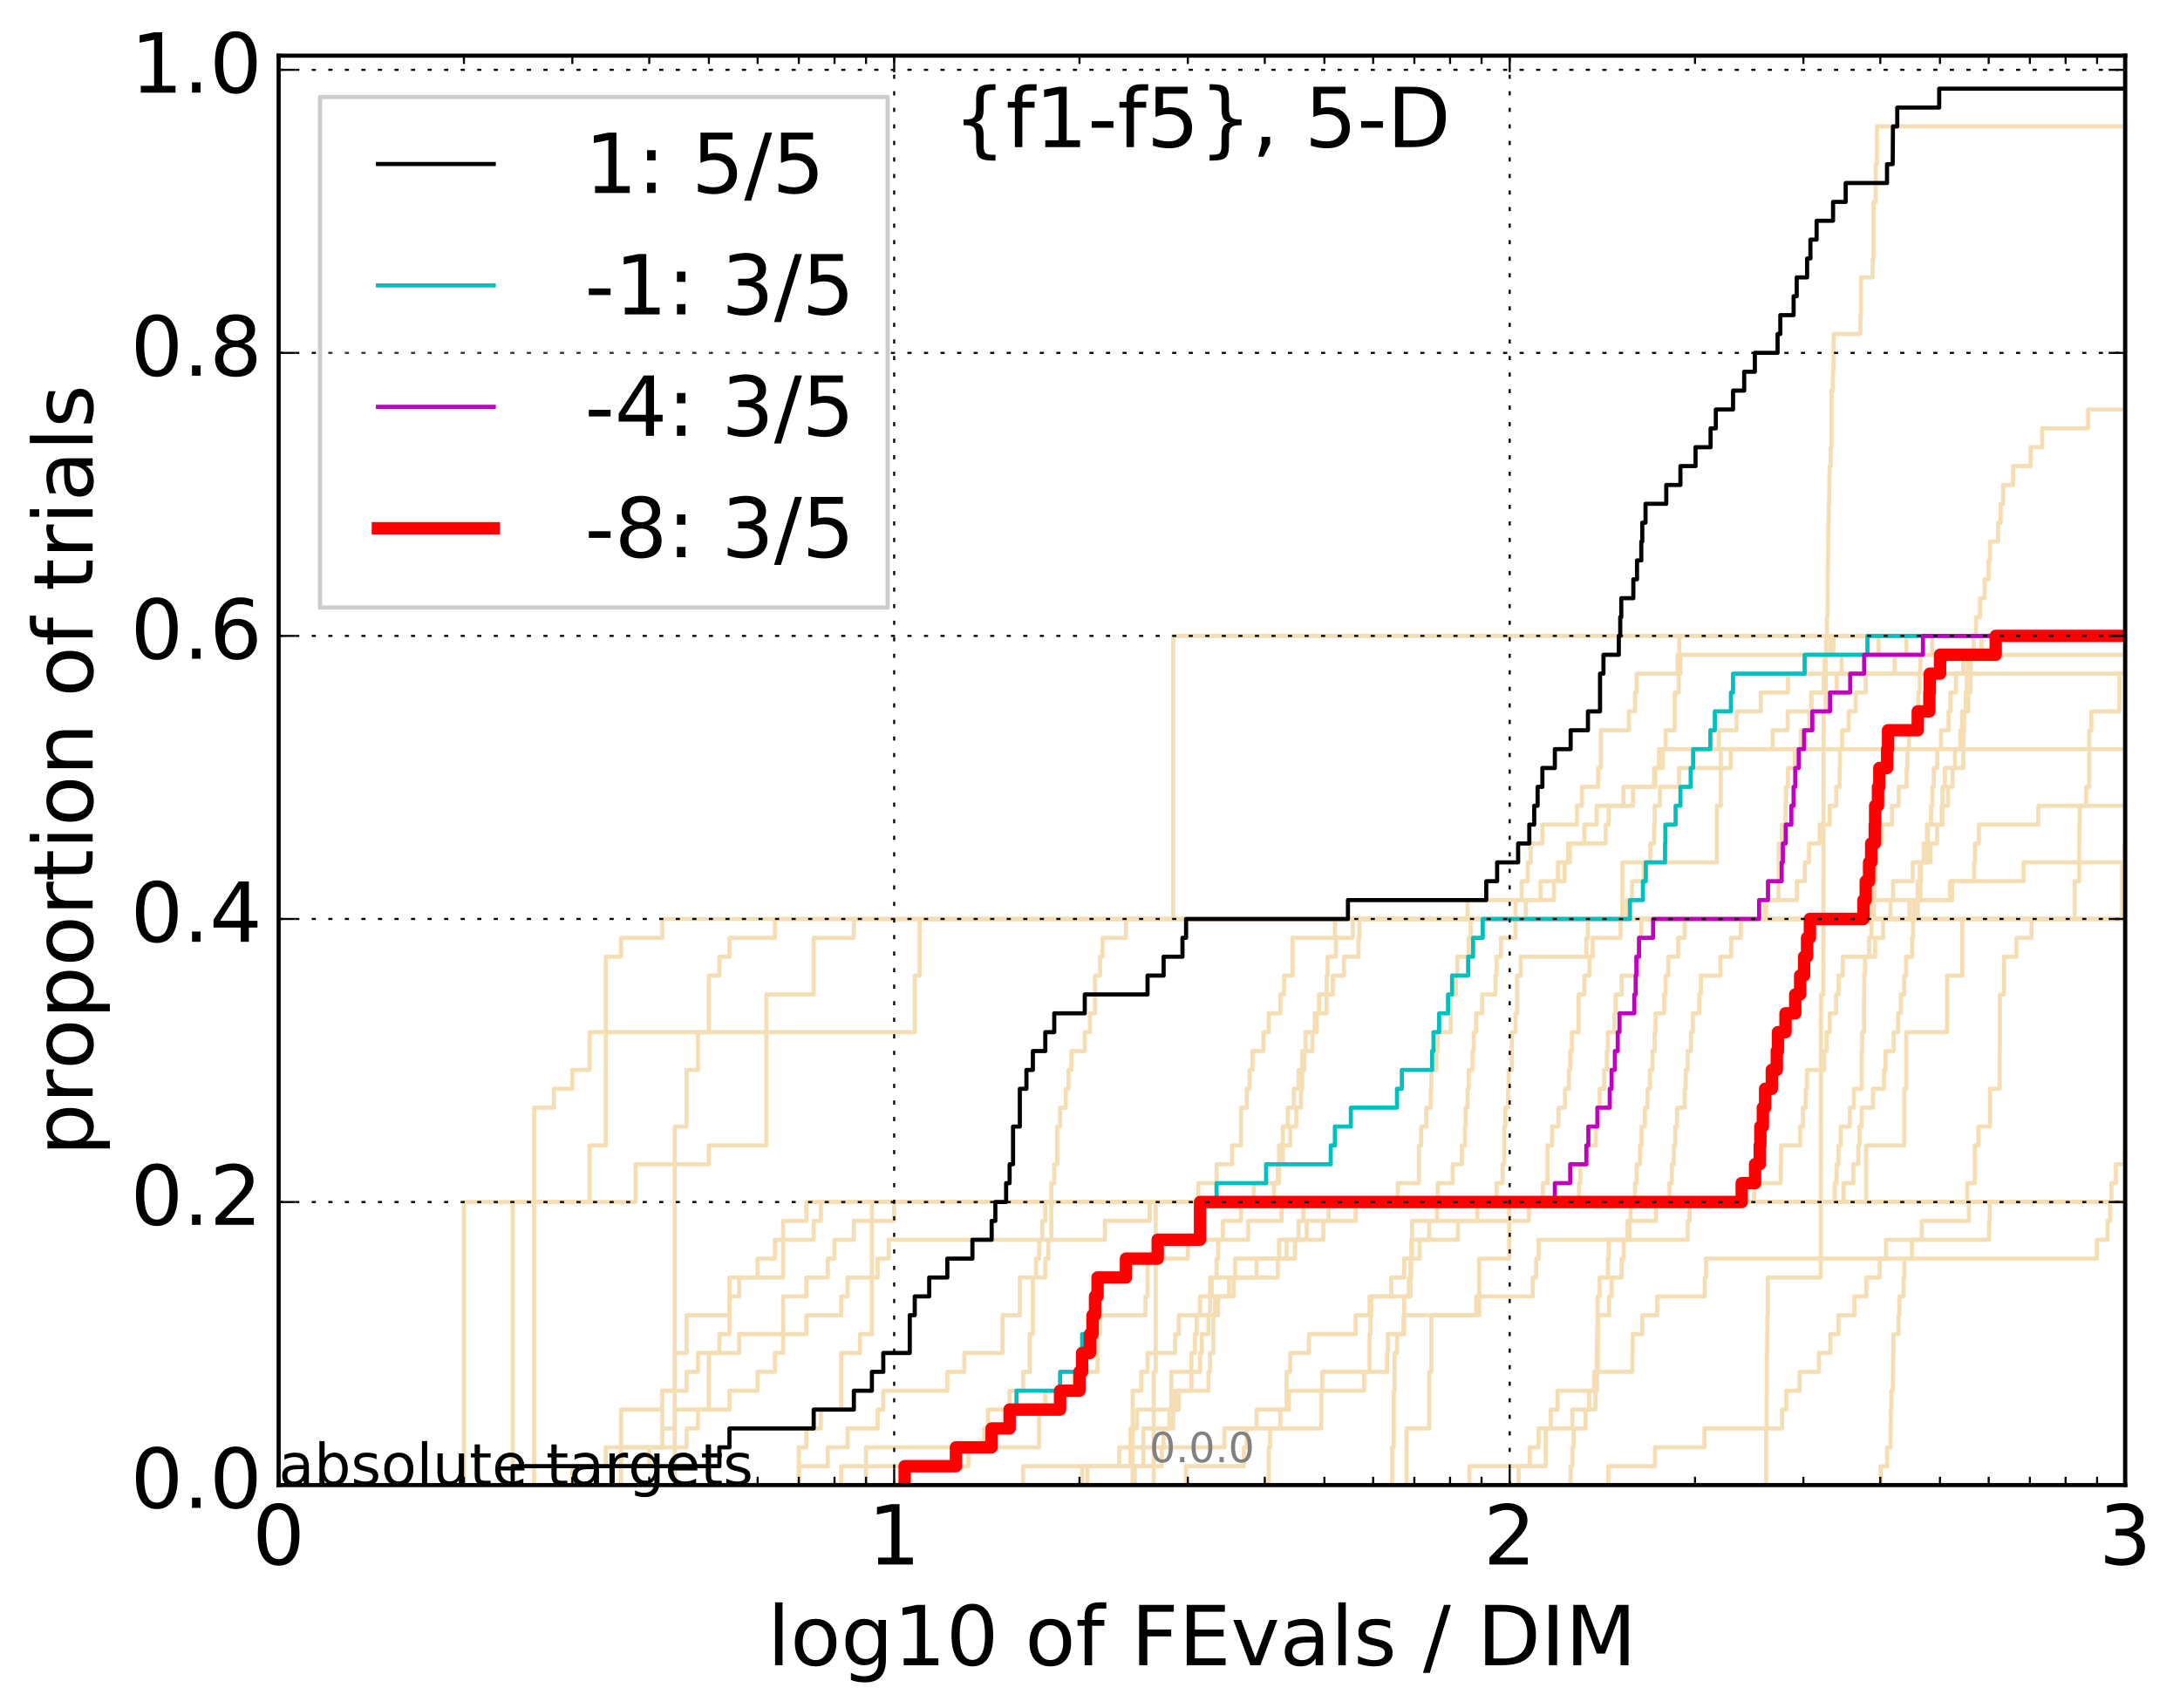 <?xml version="1.0" encoding="utf-8" standalone="no"?>
<!DOCTYPE svg PUBLIC "-//W3C//DTD SVG 1.1//EN"
  "http://www.w3.org/Graphics/SVG/1.1/DTD/svg11.dtd">
<!-- Created with matplotlib (http://matplotlib.org/) -->
<svg height="413pt" version="1.1" viewBox="0 0 527 413" width="527pt" xmlns="http://www.w3.org/2000/svg" xmlns:xlink="http://www.w3.org/1999/xlink">
 <defs>
  <style type="text/css">
*{stroke-linecap:butt;stroke-linejoin:round;stroke-miterlimit:100000;}
  </style>
 </defs>
 <g id="figure_1">
  <g id="patch_1">
   <path d="M 0 413.969 
L 527.325 413.969 
L 527.325 0 
L 0 0 
z
" style="fill:#ffffff;"/>
  </g>
  <g id="axes_1">
   <g id="patch_2">
    <path d="M 67.362 359.056 
L 513.763 359.056 
L 513.763 13.456 
L 67.362 13.456 
z
" style="fill:#ffffff;"/>
   </g>
   <g id="line2d_1">
    <path clip-path="url(#p42c03cd53e)" d="M 336.525 359.056 
L 336.525 354.494 
L 336.525 354.494 
L 336.525 349.932 
L 336.925 349.932 
L 336.925 345.369 
L 336.925 345.369 
L 336.925 340.807 
L 336.925 340.807 
L 336.925 336.244 
L 337.124 336.244 
L 337.124 331.682 
L 337.124 331.682 
L 337.124 327.12 
L 337.718 327.12 
L 337.718 322.557 
L 339.467 322.557 
L 339.467 317.995 
L 339.467 317.995 
L 339.467 313.433 
L 340.608 313.433 
L 340.608 308.87 
L 341.17 308.87 
L 341.17 304.308 
L 343.193 304.308 
L 343.193 299.745 
L 345.504 299.745 
L 345.504 295.183 
L 347.397 295.183 
L 347.397 290.621 
L 361.784 290.621 
L 361.784 286.058 
L 363.26 286.058 
L 363.26 281.496 
L 363.657 281.496 
L 363.657 276.934 
L 363.657 276.934 
L 363.657 272.371 
L 363.92 272.371 
L 363.92 267.809 
L 364.574 267.809 
L 364.574 263.246 
L 364.703 263.246 
L 364.703 258.684 
L 365.477 258.684 
L 365.477 254.122 
L 365.477 254.122 
L 365.477 249.559 
L 366.369 249.559 
L 366.369 244.997 
L 366.747 244.997 
L 366.747 240.435 
L 366.747 240.435 
L 366.747 235.872 
L 367.621 235.872 
L 367.621 231.31 
L 383.489 231.31 
L 383.489 226.747 
L 383.876 226.747 
L 383.876 222.185 
L 393.284 222.185 
L 393.284 217.623 
L 394.523 217.623 
L 394.523 213.06 
L 397.324 213.06 
L 397.324 208.498 
L 398.948 208.498 
L 398.948 203.936 
L 399.859 203.936 
L 399.859 199.373 
L 400.009 199.373 
L 400.009 194.811 
L 401.274 194.811 
L 401.274 190.248 
L 405.895 190.248 
L 405.895 185.686 
L 418.393 185.686 
L 418.393 181.124 
L 428.524 181.124 
L 428.524 176.561 
L 432.143 176.561 
L 432.143 171.999 
L 437.91 171.999 
L 437.91 167.437 
L 444.009 167.437 
L 444.009 162.874 
L 444.009 162.874 
L 444.009 162.874 
L 513.763 162.874 
" style="fill:none;stroke:#f5deb3;stroke-linecap:square;"/>
   </g>
   <g id="line2d_2">
    <path clip-path="url(#p42c03cd53e)" d="M 278.897 359.056 
L 278.897 345.369 
L 278.897 345.369 
L 278.897 331.682 
L 279.385 331.682 
L 279.385 317.995 
L 279.385 317.995 
L 279.385 304.308 
L 279.385 304.308 
L 279.385 290.621 
L 451.132 290.621 
L 451.132 276.934 
L 460.355 276.934 
L 460.355 263.246 
L 460.826 263.246 
L 460.826 249.559 
L 470.678 249.559 
L 470.678 235.872 
L 474.372 235.872 
L 474.372 222.185 
L 513.008 222.185 
L 513.008 208.498 
L 528.325 208.498 
" style="fill:none;stroke:#f5deb3;stroke-linecap:square;"/>
   </g>
   <g id="line2d_3">
    <path clip-path="url(#p42c03cd53e)" d="M 163.108 359.056 
L 163.108 354.494 
L 163.108 354.494 
L 163.108 349.932 
L 163.108 349.932 
L 163.108 345.369 
L 163.108 345.369 
L 163.108 340.807 
L 163.108 340.807 
L 163.108 336.244 
L 163.108 336.244 
L 163.108 331.682 
L 163.108 331.682 
L 163.108 327.12 
L 163.108 327.12 
L 163.108 322.557 
L 163.108 322.557 
L 163.108 317.995 
L 163.108 317.995 
L 163.108 313.433 
L 163.108 313.433 
L 163.108 308.87 
L 163.108 308.87 
L 163.108 304.308 
L 163.108 304.308 
L 163.108 299.745 
L 163.108 299.745 
L 163.108 295.183 
L 163.108 295.183 
L 163.108 290.621 
L 163.108 290.621 
L 163.108 286.058 
L 163.108 286.058 
L 163.108 281.496 
L 163.108 281.496 
L 163.108 276.934 
L 163.108 276.934 
L 163.108 272.371 
L 165.981 272.371 
L 165.981 267.809 
L 165.981 267.809 
L 165.981 263.246 
L 165.981 263.246 
L 165.981 258.684 
L 168.731 258.684 
L 168.731 254.122 
L 168.731 254.122 
L 168.731 249.559 
L 171.369 249.559 
L 171.369 244.997 
L 171.369 244.997 
L 171.369 240.435 
L 171.369 240.435 
L 171.369 235.872 
L 173.904 235.872 
L 173.904 231.31 
L 176.343 231.31 
L 176.343 226.747 
L 187.322 226.747 
L 187.322 222.185 
L 528.325 222.185 
" style="fill:none;stroke:#f5deb3;stroke-linecap:square;"/>
   </g>
   <g id="line2d_4">
    <path clip-path="url(#p42c03cd53e)" d="M 123.938 359.056 
L 123.938 354.494 
L 150.14 354.494 
L 150.14 349.932 
L 165.981 349.932 
L 165.981 345.369 
L 168.731 345.369 
L 168.731 340.807 
L 176.343 340.807 
L 176.343 336.244 
L 183.151 336.244 
L 183.151 331.682 
L 187.322 331.682 
L 187.322 327.12 
L 189.311 327.12 
L 189.311 322.557 
L 189.311 322.557 
L 189.311 317.995 
L 189.311 317.995 
L 189.311 313.433 
L 194.934 313.433 
L 194.934 308.87 
L 200.106 308.87 
L 200.106 304.308 
L 201.742 304.308 
L 201.742 299.745 
L 206.416 299.745 
L 206.416 295.183 
L 216.162 295.183 
L 216.162 290.621 
L 347.567 290.621 
L 347.567 286.058 
L 351.185 286.058 
L 351.185 281.496 
L 353.387 281.496 
L 353.387 276.934 
L 354.155 276.934 
L 354.155 272.371 
L 354.308 272.371 
L 354.308 267.809 
L 354.763 267.809 
L 354.763 263.246 
L 355.065 263.246 
L 355.065 258.684 
L 355.963 258.684 
L 355.963 254.122 
L 356.259 254.122 
L 356.259 249.559 
L 356.848 249.559 
L 356.848 244.997 
L 358.297 244.997 
L 358.297 240.435 
L 361.512 240.435 
L 361.512 235.872 
L 361.784 235.872 
L 361.784 231.31 
L 362.861 231.31 
L 362.861 226.747 
L 366.369 226.747 
L 366.369 222.185 
L 426.611 222.185 
L 426.611 217.623 
L 429.958 217.623 
L 429.958 213.06 
L 430.005 213.06 
L 430.005 208.498 
L 430.005 208.498 
L 430.005 203.936 
L 430.757 203.936 
L 430.757 199.373 
L 431.638 199.373 
L 431.638 194.811 
L 431.73 194.811 
L 431.73 190.248 
L 432.234 190.248 
L 432.234 185.686 
L 433.856 185.686 
L 433.856 181.124 
L 435.352 181.124 
L 435.352 176.561 
L 437.407 176.561 
L 437.407 171.999 
L 437.826 171.999 
L 437.826 167.437 
L 440.852 167.437 
L 440.852 162.874 
L 441.091 162.874 
L 441.091 158.312 
L 442.43 158.312 
L 442.43 153.749 
L 442.43 153.749 
L 442.43 153.749 
L 513.763 153.749 
" style="fill:none;stroke:#f5deb3;stroke-linecap:square;"/>
   </g>
   <g id="line2d_5">
    <path clip-path="url(#p42c03cd53e)" d="M 286.726 359.056 
L 286.726 354.494 
L 300.711 354.494 
L 300.711 349.932 
L 301.406 349.932 
L 301.406 345.369 
L 303.781 345.369 
L 303.781 340.807 
L 311.021 340.807 
L 311.021 336.244 
L 311.021 336.244 
L 311.021 331.682 
L 311.908 331.682 
L 311.908 327.12 
L 316.445 327.12 
L 316.445 322.557 
L 327.723 322.557 
L 327.723 317.995 
L 331.084 317.995 
L 331.084 313.433 
L 336.324 313.433 
L 336.324 308.87 
L 339.467 308.87 
L 339.467 304.308 
L 341.357 304.308 
L 341.357 299.745 
L 352.452 299.745 
L 352.452 295.183 
L 369.576 295.183 
L 369.576 290.621 
L 372.975 290.621 
L 372.975 286.058 
L 374.107 286.058 
L 374.107 281.496 
L 374.107 281.496 
L 374.107 276.934 
L 375.219 276.934 
L 375.219 272.371 
L 376.745 272.371 
L 376.745 267.809 
L 378.34 267.809 
L 378.34 263.246 
L 379.279 263.246 
L 379.279 258.684 
L 379.589 258.684 
L 379.589 254.122 
L 380 254.122 
L 380 249.559 
L 381.618 249.559 
L 381.618 244.997 
L 381.618 244.997 
L 381.618 240.435 
L 383.002 240.435 
L 383.002 235.872 
L 384.26 235.872 
L 384.26 231.31 
L 385.023 231.31 
L 385.023 226.747 
L 391.765 226.747 
L 391.765 222.185 
L 528.325 222.185 
" style="fill:none;stroke:#f5deb3;stroke-linecap:square;"/>
   </g>
   <g id="line2d_6"/>
   <g id="line2d_7">
    <path clip-path="url(#p42c03cd53e)" d="M 274.334 359.056 
L 274.334 354.494 
L 276.402 354.494 
L 276.402 349.932 
L 281.3 349.932 
L 281.3 345.369 
L 283.616 345.369 
L 283.616 340.807 
L 284.967 340.807 
L 284.967 336.244 
L 288.014 336.244 
L 288.014 327.12 
L 288.859 327.12 
L 288.859 322.557 
L 289.277 322.557 
L 289.277 317.995 
L 290.106 317.995 
L 290.106 313.433 
L 292.529 313.433 
L 292.529 308.87 
L 294.096 308.87 
L 294.096 304.308 
L 294.482 304.308 
L 294.482 299.745 
L 295.626 299.745 
L 295.626 295.183 
L 300.008 295.183 
L 300.008 290.621 
L 395.255 290.621 
L 395.255 286.058 
L 395.658 286.058 
L 395.658 281.496 
L 396.457 281.496 
L 396.457 276.934 
L 396.852 276.934 
L 396.852 272.371 
L 397.637 272.371 
L 397.637 267.809 
L 398.257 267.809 
L 398.257 263.246 
L 398.872 263.246 
L 398.872 258.684 
L 399.481 258.684 
L 399.481 254.122 
L 400.009 254.122 
L 400.009 249.559 
L 400.234 249.559 
L 400.234 244.997 
L 402.298 244.997 
L 402.298 240.435 
L 402.659 240.435 
L 402.659 235.872 
L 403.305 235.872 
L 403.305 231.31 
L 405.688 231.31 
L 405.688 226.747 
L 407.252 226.747 
L 407.252 222.185 
L 463.609 222.185 
L 463.609 217.623 
L 464.252 217.623 
L 464.252 213.06 
L 464.391 213.06 
L 464.391 208.498 
L 465.053 208.498 
L 465.053 203.936 
L 465.845 203.936 
L 465.845 199.373 
L 466.814 199.373 
L 466.814 194.811 
L 467.134 194.811 
L 467.134 190.248 
L 467.479 190.248 
L 467.479 185.686 
L 468.32 185.686 
L 468.32 181.124 
L 469.227 181.124 
L 469.227 176.561 
L 471.055 176.561 
L 471.055 171.999 
L 471.504 171.999 
L 471.504 167.437 
L 472.832 167.437 
L 472.832 162.874 
L 474.633 162.874 
L 474.633 158.312 
L 519.034 158.312 
L 519.034 153.749 
L 528.325 153.749 
L 528.325 153.749 
" style="fill:none;stroke:#f5deb3;stroke-linecap:square;"/>
   </g>
   <g id="line2d_8">
    <path clip-path="url(#p42c03cd53e)" d="M 454.646 359.056 
L 454.646 354.494 
L 456.208 354.494 
L 456.208 349.932 
L 457.021 349.932 
L 457.084 340.807 
L 457.208 340.807 
L 457.208 336.244 
L 457.579 336.244 
L 457.671 327.12 
L 457.733 327.12 
L 457.733 322.557 
L 458.952 322.557 
L 458.952 317.995 
L 459.162 317.995 
L 459.162 313.433 
L 460.177 313.433 
L 460.177 308.87 
L 460.384 308.87 
L 460.384 304.308 
L 462.189 304.308 
L 462.189 299.745 
L 480.838 299.745 
L 480.838 295.183 
L 481.009 295.183 
L 481.009 290.621 
L 528.325 290.621 
L 528.325 290.621 
" style="fill:none;stroke:#f5deb3;stroke-linecap:square;"/>
   </g>
   <g id="line2d_9">
    <path clip-path="url(#p42c03cd53e)" d="M 193.113 359.056 
L 193.113 354.494 
L 200.106 354.494 
L 200.106 349.932 
L 204.895 349.932 
L 204.895 345.369 
L 212.164 345.369 
L 212.164 340.807 
L 213.524 340.807 
L 213.524 336.244 
L 229.013 336.244 
L 229.013 331.682 
L 233.117 331.682 
L 233.117 327.12 
L 242.365 327.12 
L 242.365 322.557 
L 242.365 322.557 
L 242.365 317.995 
L 246.536 317.995 
L 246.536 313.433 
L 246.536 313.433 
L 246.536 308.87 
L 250.453 308.87 
L 250.453 304.308 
L 251.209 304.308 
L 251.209 299.745 
L 251.956 299.745 
L 251.956 295.183 
L 252.695 295.183 
L 252.695 290.621 
L 381.718 290.621 
L 381.718 286.058 
L 382.017 286.058 
L 382.017 281.496 
L 383.876 281.496 
L 383.876 276.934 
L 385.777 276.934 
L 385.777 272.371 
L 386.521 272.371 
L 386.521 267.809 
L 386.706 267.809 
L 386.706 263.246 
L 387.805 263.246 
L 387.805 258.684 
L 388.437 258.684 
L 388.437 254.122 
L 388.706 254.122 
L 388.706 249.559 
L 390.297 249.559 
L 390.297 244.997 
L 390.559 244.997 
L 390.559 240.435 
L 392.021 240.435 
L 392.021 235.872 
L 396.138 235.872 
L 396.138 231.31 
L 396.218 231.31 
L 396.218 226.747 
L 396.773 226.747 
L 396.773 222.185 
L 452.045 222.185 
L 452.045 217.623 
L 453.177 217.623 
L 453.177 213.06 
L 453.309 213.06 
L 453.309 208.498 
L 453.572 208.498 
L 453.572 203.936 
L 454.936 203.936 
L 454.936 199.373 
L 457.394 199.373 
L 457.394 194.811 
L 458.982 194.811 
L 458.982 190.248 
L 460.914 190.248 
L 460.914 185.686 
L 461.118 185.686 
L 461.118 181.124 
L 461.497 181.124 
L 461.497 176.561 
L 462.704 176.561 
L 462.704 171.999 
L 463.721 171.999 
L 463.721 167.437 
L 464.057 167.437 
L 464.057 162.874 
L 464.252 162.874 
L 464.252 158.312 
L 467.081 158.312 
L 467.081 153.749 
L 528.325 153.749 
" style="fill:none;stroke:#f5deb3;stroke-linecap:square;"/>
   </g>
   <g id="line2d_10">
    <path clip-path="url(#p42c03cd53e)" d="M 261.599 359.056 
L 261.599 354.494 
L 273.274 354.494 
L 273.274 349.932 
L 273.806 349.932 
L 273.806 336.244 
L 275.891 336.244 
L 275.891 331.682 
L 277.412 331.682 
L 277.412 327.12 
L 284.07 327.12 
L 284.07 322.557 
L 284.967 322.557 
L 284.967 317.995 
L 293.708 317.995 
L 293.708 313.433 
L 298.218 313.433 
L 298.218 308.87 
L 308.902 308.87 
L 308.902 304.308 
L 309.209 304.308 
L 309.209 299.745 
L 319.91 299.745 
L 319.91 295.183 
L 321.195 295.183 
L 321.195 290.621 
L 528.325 290.621 
L 528.325 290.621 
" style="fill:none;stroke:#f5deb3;stroke-linecap:square;"/>
   </g>
   <g id="line2d_11">
    <path clip-path="url(#p42c03cd53e)" d="M 138.358 359.056 
L 138.358 354.494 
L 156.949 354.494 
L 156.949 349.932 
L 160.102 349.932 
L 160.102 345.369 
L 160.102 345.369 
L 160.102 340.807 
L 160.102 340.807 
L 160.102 336.244 
L 163.108 336.244 
L 163.108 331.682 
L 163.108 331.682 
L 163.108 327.12 
L 165.981 327.12 
L 165.981 322.557 
L 165.981 322.557 
L 165.981 317.995 
L 176.343 317.995 
L 176.343 313.433 
L 176.343 313.433 
L 176.343 308.87 
L 189.311 308.87 
L 189.311 304.308 
L 189.311 304.308 
L 189.311 299.745 
L 196.704 299.745 
L 196.704 295.183 
L 198.428 295.183 
L 198.428 290.621 
L 337.915 290.621 
L 337.915 286.058 
L 343.012 286.058 
L 343.012 281.496 
L 343.012 281.496 
L 343.012 276.934 
L 343.554 276.934 
L 343.554 272.371 
L 344.802 272.371 
L 344.802 267.809 
L 345.853 267.809 
L 345.853 263.246 
L 346.026 263.246 
L 346.026 258.684 
L 347.228 258.684 
L 347.228 254.122 
L 347.567 254.122 
L 347.567 249.559 
L 350.704 249.559 
L 350.704 244.997 
L 350.704 244.997 
L 350.704 240.435 
L 351.98 240.435 
L 351.98 235.872 
L 352.295 235.872 
L 352.295 231.31 
L 355.065 231.31 
L 355.065 226.747 
L 355.516 226.747 
L 355.516 222.185 
L 528.325 222.185 
" style="fill:none;stroke:#f5deb3;stroke-linecap:square;"/>
   </g>
   <g id="line2d_12">
    <path clip-path="url(#p42c03cd53e)" d="M 129.111 359.056 
L 129.111 354.494 
L 129.111 354.494 
L 129.111 349.932 
L 129.111 349.932 
L 129.111 345.369 
L 129.111 345.369 
L 129.111 340.807 
L 129.111 340.807 
L 129.111 336.244 
L 129.111 336.244 
L 129.111 331.682 
L 129.111 331.682 
L 129.111 327.12 
L 129.111 327.12 
L 129.111 322.557 
L 129.111 322.557 
L 129.111 317.995 
L 129.111 317.995 
L 129.111 313.433 
L 129.111 313.433 
L 129.111 308.87 
L 129.111 308.87 
L 129.111 304.308 
L 129.111 304.308 
L 129.111 299.745 
L 129.111 299.745 
L 129.111 295.183 
L 129.111 295.183 
L 129.111 290.621 
L 153.634 290.621 
L 153.634 286.058 
L 153.634 286.058 
L 153.634 281.496 
L 171.369 281.496 
L 171.369 276.934 
L 185.27 276.934 
L 185.27 272.371 
L 185.27 272.371 
L 185.27 267.809 
L 185.27 267.809 
L 185.27 263.246 
L 185.27 263.246 
L 185.27 258.684 
L 185.27 258.684 
L 185.27 254.122 
L 185.27 254.122 
L 185.27 249.559 
L 185.27 249.559 
L 185.27 244.997 
L 185.27 244.997 
L 185.27 240.435 
L 196.704 240.435 
L 196.704 235.872 
L 196.704 235.872 
L 196.704 231.31 
L 196.704 231.31 
L 196.704 226.747 
L 206.416 226.747 
L 206.416 222.185 
L 366.369 222.185 
L 366.369 217.623 
L 367.869 217.623 
L 367.869 213.06 
L 369.335 213.06 
L 369.335 208.498 
L 370.056 208.498 
L 370.056 203.936 
L 372.861 203.936 
L 372.861 199.373 
L 381.218 199.373 
L 381.218 194.811 
L 382.412 194.811 
L 382.412 190.248 
L 386.336 190.248 
L 386.336 185.686 
L 386.983 185.686 
L 386.983 181.124 
L 386.983 181.124 
L 386.983 176.561 
L 393.782 176.561 
L 393.782 171.999 
L 395.255 171.999 
L 395.255 167.437 
L 395.658 167.437 
L 395.658 162.874 
L 405.551 162.874 
L 405.551 158.312 
L 405.963 158.312 
L 405.963 153.749 
L 405.963 153.749 
L 405.963 153.749 
L 513.763 153.749 
" style="fill:none;stroke:#f5deb3;stroke-linecap:square;"/>
   </g>
   <g id="line2d_13">
    <path clip-path="url(#p42c03cd53e)" d="M 340.04 359.056 
L 340.04 354.494 
L 340.04 354.494 
L 340.04 349.932 
L 340.04 349.932 
L 340.04 345.369 
L 345.504 345.369 
L 345.504 340.807 
L 345.504 340.807 
L 345.504 336.244 
L 345.504 336.244 
L 345.504 331.682 
L 346.026 331.682 
L 346.026 327.12 
L 346.026 327.12 
L 346.026 322.557 
L 346.026 322.557 
L 346.026 317.995 
L 357.577 317.995 
L 357.577 313.433 
L 357.577 313.433 
L 357.577 308.87 
L 357.577 308.87 
L 357.577 304.308 
L 364.833 304.308 
L 364.833 299.745 
L 364.833 299.745 
L 364.833 295.183 
L 364.833 295.183 
L 364.833 290.621 
L 475.55 290.621 
L 475.55 286.058 
L 477.391 286.058 
L 477.391 281.496 
L 477.391 281.496 
L 477.391 276.934 
L 478.293 276.934 
L 478.293 272.371 
L 481.074 272.371 
L 481.074 267.809 
L 481.074 267.809 
L 481.074 263.246 
L 483.41 263.246 
L 483.41 258.684 
L 483.41 258.684 
L 483.41 254.122 
L 483.451 254.122 
L 483.451 249.559 
L 483.451 249.559 
L 483.451 244.997 
L 483.451 244.997 
L 483.451 240.435 
L 484.456 240.435 
L 484.456 235.872 
L 484.456 235.872 
L 484.456 231.31 
L 487.457 231.31 
L 487.457 226.747 
L 491.1 226.747 
L 491.1 222.185 
L 501.519 222.185 
L 501.519 217.623 
L 501.519 217.623 
L 501.519 213.06 
L 502.634 213.06 
L 502.634 208.498 
L 502.634 208.498 
L 502.634 203.936 
L 502.649 203.936 
L 502.649 199.373 
L 502.756 199.373 
L 502.756 194.811 
L 504.331 194.811 
L 504.331 190.248 
L 505.045 190.248 
L 505.045 185.686 
L 505.045 185.686 
L 505.045 181.124 
L 505.045 181.124 
L 505.045 176.561 
L 505.575 176.561 
L 505.575 171.999 
L 512.351 171.999 
L 512.351 167.437 
L 512.351 167.437 
L 512.351 162.874 
L 518.364 162.874 
L 518.364 158.312 
L 518.364 158.312 
L 518.364 153.749 
L 518.364 153.749 
" style="fill:none;stroke:#f5deb3;stroke-linecap:square;"/>
   </g>
   <g id="line2d_14">
    <path clip-path="url(#p42c03cd53e)" d="M 193.113 359.056 
L 193.113 354.494 
L 193.113 354.494 
L 193.113 349.932 
L 194.934 349.932 
L 194.934 345.369 
L 198.428 345.369 
L 198.428 340.807 
L 203.338 340.807 
L 203.338 336.244 
L 203.338 336.244 
L 203.338 331.682 
L 203.338 331.682 
L 203.338 327.12 
L 207.902 327.12 
L 207.902 322.557 
L 210.774 322.557 
L 210.774 317.995 
L 210.774 317.995 
L 210.774 313.433 
L 210.774 313.433 
L 210.774 308.87 
L 210.774 308.87 
L 210.774 304.308 
L 210.774 304.308 
L 210.774 299.745 
L 210.774 299.745 
L 210.774 295.183 
L 210.774 295.183 
L 210.774 290.621 
L 289.693 290.621 
L 289.693 286.058 
L 294.096 286.058 
L 294.096 281.496 
L 297.854 281.496 
L 297.854 276.934 
L 300.008 276.934 
L 300.008 272.371 
L 300.008 272.371 
L 300.008 267.809 
L 301.406 267.809 
L 301.406 263.246 
L 302.093 263.246 
L 302.093 258.684 
L 302.774 258.684 
L 302.774 254.122 
L 305.425 254.122 
L 305.425 249.559 
L 306.711 249.559 
L 306.711 244.997 
L 309.515 244.997 
L 309.515 240.435 
L 310.423 240.435 
L 310.423 235.872 
L 312.493 235.872 
L 312.493 231.31 
L 312.493 231.31 
L 312.493 226.747 
L 322.704 226.747 
L 322.704 222.185 
L 461.584 222.185 
L 461.584 217.623 
L 471.429 217.623 
L 471.429 213.06 
L 489.181 213.06 
L 489.181 208.498 
L 513.62 208.498 
L 513.62 203.936 
L 528.325 203.936 
" style="fill:none;stroke:#f5deb3;stroke-linecap:square;"/>
   </g>
   <g id="line2d_15">
    <path clip-path="url(#p42c03cd53e)" d="M 711.215 359.056 
" style="fill:none;stroke:#f5deb3;stroke-linecap:square;"/>
   </g>
   <g id="line2d_16">
    <path clip-path="url(#p42c03cd53e)" d="M 367.123 359.056 
L 367.123 354.494 
L 373.656 354.494 
L 373.656 345.369 
L 380.102 345.369 
L 380.102 340.807 
L 384.164 340.807 
L 384.164 336.244 
L 385.964 336.244 
L 386.057 322.557 
L 386.15 322.557 
L 386.243 313.433 
L 386.706 313.433 
L 386.706 308.87 
L 388.706 308.87 
L 388.706 304.308 
L 388.885 304.308 
L 388.885 299.745 
L 393.45 299.745 
L 393.45 295.183 
L 400.309 295.183 
L 400.309 290.621 
L 445.661 290.621 
L 445.661 286.058 
L 448.027 286.058 
L 448.027 281.496 
L 449.231 281.496 
L 449.231 276.934 
L 449.511 276.934 
L 449.511 272.371 
L 450.033 272.371 
L 450.033 267.809 
L 452.78 267.809 
L 452.78 263.246 
L 455.447 263.246 
L 455.447 258.684 
L 455.829 258.684 
L 455.829 254.122 
L 457.794 254.122 
L 457.794 249.559 
L 458.861 249.559 
L 458.861 244.997 
L 459.522 244.997 
L 459.522 240.435 
L 460.325 240.435 
L 460.325 235.872 
L 460.796 235.872 
L 460.796 231.31 
L 462.247 231.31 
L 462.247 226.747 
L 462.476 226.747 
L 462.476 222.185 
L 462.647 222.185 
L 462.647 217.623 
L 463.581 217.623 
L 463.581 213.06 
L 464.085 213.06 
L 464.085 208.498 
L 466.707 208.498 
L 466.707 203.936 
L 468.268 203.936 
L 468.268 199.373 
L 469.612 199.373 
L 469.612 194.811 
L 470.93 194.811 
L 470.93 190.248 
L 472.024 190.248 
L 472.024 185.686 
L 474.609 185.686 
L 474.704 176.561 
L 474.799 176.561 
L 474.799 171.999 
L 475.806 171.999 
L 475.806 167.437 
L 476.362 167.437 
L 476.431 158.312 
L 477.096 158.312 
L 477.096 153.749 
L 477.686 153.749 
L 477.686 149.187 
L 478.672 149.187 
L 478.672 144.625 
L 479.775 144.625 
L 479.775 140.062 
L 480.73 140.062 
L 480.73 135.5 
L 481.052 135.5 
L 481.052 130.938 
L 483.016 130.938 
L 483.016 126.375 
L 483.637 126.375 
L 483.637 121.813 
L 484.252 121.813 
L 484.252 117.25 
L 486.656 117.25 
L 486.656 112.688 
L 490.897 112.688 
L 490.897 108.126 
L 493.69 108.126 
L 493.69 103.563 
L 504.793 103.563 
L 504.793 99.001 
L 519.296 99.001 
L 519.296 94.439 
L 519.922 94.439 
L 519.922 89.876 
L 528.325 89.876 
L 528.325 89.876 
" style="fill:none;stroke:#f5deb3;stroke-linecap:square;"/>
   </g>
   <g id="line2d_17">
    <path clip-path="url(#p42c03cd53e)" d="M 273.806 359.056 
L 273.806 354.494 
L 280.826 354.494 
L 280.826 349.932 
L 296.002 349.932 
L 296.002 345.369 
L 309.515 345.369 
L 309.515 340.807 
L 311.614 340.807 
L 311.614 336.244 
L 329.761 336.244 
L 329.761 331.682 
L 335.309 331.682 
L 335.309 327.12 
L 335.513 327.12 
L 335.513 322.557 
L 339.275 322.557 
L 339.275 317.995 
L 356.848 317.995 
L 356.848 313.433 
L 370.532 313.433 
L 370.532 308.87 
L 371.356 308.87 
L 371.356 304.308 
L 371.939 304.308 
L 371.939 299.745 
L 407.987 299.745 
L 407.987 295.183 
L 408.45 295.183 
L 408.45 290.621 
L 528.325 290.621 
" style="fill:none;stroke:#f5deb3;stroke-linecap:square;"/>
   </g>
   <g id="line2d_18">
    <path clip-path="url(#p42c03cd53e)" d="M 123.938 359.056 
L 123.938 354.494 
L 123.938 354.494 
L 123.938 349.932 
L 123.938 349.932 
L 123.938 345.369 
L 123.938 345.369 
L 123.938 340.807 
L 123.938 340.807 
L 123.938 336.244 
L 123.938 336.244 
L 123.938 331.682 
L 123.938 331.682 
L 123.938 327.12 
L 123.938 327.12 
L 123.938 322.557 
L 123.938 322.557 
L 123.938 317.995 
L 123.938 317.995 
L 123.938 313.433 
L 123.938 313.433 
L 123.938 308.87 
L 123.938 308.87 
L 123.938 304.308 
L 123.938 304.308 
L 123.938 299.745 
L 123.938 299.745 
L 123.938 295.183 
L 123.938 295.183 
L 123.938 290.621 
L 129.111 290.621 
L 129.111 286.058 
L 129.111 286.058 
L 129.111 281.496 
L 129.111 281.496 
L 129.111 276.934 
L 129.111 276.934 
L 129.111 272.371 
L 129.111 272.371 
L 129.111 267.809 
L 133.9 267.809 
L 133.9 263.246 
L 138.358 263.246 
L 138.358 258.684 
L 142.529 258.684 
L 142.529 254.122 
L 142.529 254.122 
L 142.529 249.559 
L 146.447 249.559 
L 146.447 244.997 
L 146.447 244.997 
L 146.447 240.435 
L 146.447 240.435 
L 146.447 235.872 
L 146.447 235.872 
L 146.447 231.31 
L 150.14 231.31 
L 150.14 226.747 
L 160.102 226.747 
L 160.102 222.185 
L 528.325 222.185 
" style="fill:none;stroke:#f5deb3;stroke-linecap:square;"/>
   </g>
   <g id="line2d_19">
    <path clip-path="url(#p42c03cd53e)" d="M 388.796 359.056 
L 388.796 357.536 
L 388.796 357.536 
L 388.796 357.536 
L 388.796 356.015 
L 388.796 356.015 
L 388.796 356.015 
L 388.796 354.494 
L 400.084 354.494 
L 400.084 349.932 
L 412.041 349.932 
L 412.041 345.369 
L 430.803 345.369 
L 430.803 340.807 
L 431.822 340.807 
L 431.822 336.244 
L 435.047 336.244 
L 435.047 331.682 
L 439.724 331.682 
L 439.724 327.12 
L 442.469 327.12 
L 442.469 322.557 
L 444.426 322.557 
L 444.426 317.995 
L 448.277 317.995 
L 448.277 313.433 
L 451.166 313.433 
L 451.166 308.87 
L 454.42 308.87 
L 454.42 304.308 
L 455.924 304.308 
L 455.924 299.745 
L 464.557 299.745 
L 464.557 295.183 
L 475.969 295.183 
L 475.969 290.621 
L 528.325 290.621 
L 528.325 290.621 
" style="fill:none;stroke:#f5deb3;stroke-linecap:square;"/>
   </g>
   <g id="line2d_20">
    <path clip-path="url(#p42c03cd53e)" d="M 138.358 359.056 
L 138.358 354.494 
L 146.447 354.494 
L 146.447 349.932 
L 150.14 349.932 
L 150.14 345.369 
L 150.14 345.369 
L 150.14 340.807 
L 160.102 340.807 
L 160.102 336.244 
L 165.981 336.244 
L 165.981 331.682 
L 168.731 331.682 
L 168.731 327.12 
L 173.904 327.12 
L 173.904 322.557 
L 176.343 322.557 
L 176.343 317.995 
L 176.343 317.995 
L 176.343 313.433 
L 178.693 313.433 
L 178.693 308.87 
L 183.151 308.87 
L 183.151 304.308 
L 187.322 304.308 
L 187.322 299.745 
L 189.311 299.745 
L 189.311 295.183 
L 194.934 295.183 
L 194.934 290.621 
L 303.111 290.621 
L 303.111 286.058 
L 308.902 286.058 
L 308.902 281.496 
L 309.209 281.496 
L 309.209 276.934 
L 310.121 276.934 
L 310.121 272.371 
L 311.318 272.371 
L 311.318 267.809 
L 312.784 267.809 
L 312.784 263.246 
L 313.932 263.246 
L 313.932 258.684 
L 314.781 258.684 
L 314.781 254.122 
L 317.261 254.122 
L 317.261 249.559 
L 317.8 249.559 
L 317.8 244.997 
L 320.684 244.997 
L 320.684 240.435 
L 322.205 240.435 
L 322.205 235.872 
L 324.903 235.872 
L 324.903 231.31 
L 328.41 231.31 
L 328.41 226.747 
L 328.637 226.747 
L 328.637 222.185 
L 354.763 222.185 
L 354.763 217.623 
L 372.401 217.623 
L 372.401 213.06 
L 376.637 213.06 
L 376.637 208.498 
L 379.072 208.498 
L 379.072 203.936 
L 388.167 203.936 
L 388.167 199.373 
L 388.885 199.373 
L 388.885 194.811 
L 392.445 194.811 
L 392.445 190.248 
L 399.859 190.248 
L 399.859 185.686 
L 402.007 185.686 
L 402.007 181.124 
L 415.502 181.124 
L 415.502 176.561 
L 419.791 176.561 
L 419.791 171.999 
L 425.658 171.999 
L 425.658 167.437 
L 432.234 167.437 
L 432.234 162.874 
L 445.214 162.874 
L 445.214 158.312 
L 454.128 158.312 
L 454.128 153.749 
L 528.325 153.749 
" style="fill:none;stroke:#f5deb3;stroke-linecap:square;"/>
   </g>
   <g id="line2d_21">
    <path clip-path="url(#p42c03cd53e)" d="M 426.959 359.056 
L 426.959 354.494 
L 426.959 354.494 
L 426.959 354.494 
L 426.959 349.932 
L 426.959 349.932 
L 426.959 349.932 
L 426.959 345.369 
L 426.959 345.369 
L 426.959 345.369 
L 427.058 345.369 
L 427.107 327.12 
L 427.206 327.12 
L 427.255 317.995 
L 427.354 317.995 
L 427.354 308.87 
L 440.169 308.87 
L 440.21 240.435 
L 440.772 240.435 
L 440.852 171.999 
L 441.329 171.999 
L 441.369 158.312 
L 441.448 158.312 
L 441.448 153.749 
L 441.646 153.749 
L 441.646 149.187 
L 441.803 149.187 
L 441.882 135.5 
L 441.921 135.5 
L 442 126.375 
L 442.078 126.375 
L 442.078 121.813 
L 442.196 121.813 
L 442.274 112.688 
L 442.547 112.688 
L 442.547 108.126 
L 442.741 108.126 
L 442.741 94.439 
L 443.089 94.439 
L 443.089 89.876 
L 443.205 89.876 
L 443.282 80.751 
L 449.72 80.751 
L 449.72 76.189 
L 449.859 76.189 
L 449.859 67.064 
L 452.714 67.064 
L 452.714 62.502 
L 452.913 62.502 
L 452.913 48.815 
L 453.441 48.815 
L 453.441 39.69 
L 453.736 39.69 
L 453.736 30.565 
L 453.736 30.565 
L 513.763 30.565 
L 513.763 30.565 
" style="fill:none;stroke:#f5deb3;stroke-linecap:square;"/>
   </g>
   <g id="line2d_22">
    <path clip-path="url(#p42c03cd53e)" d="M 150.14 359.056 
L 150.14 354.494 
L 150.14 354.494 
L 150.14 349.932 
L 160.102 349.932 
L 160.102 345.369 
L 163.108 345.369 
L 163.108 340.807 
L 171.369 340.807 
L 171.369 336.244 
L 171.369 336.244 
L 171.369 331.682 
L 171.369 331.682 
L 171.369 327.12 
L 178.693 327.12 
L 178.693 322.557 
L 194.934 322.557 
L 194.934 317.995 
L 203.338 317.995 
L 203.338 313.433 
L 204.895 313.433 
L 204.895 308.87 
L 212.164 308.87 
L 212.164 304.308 
L 214.857 304.308 
L 214.857 299.745 
L 267.115 299.745 
L 267.115 295.183 
L 277.911 295.183 
L 277.911 290.621 
L 307.972 290.621 
L 307.972 286.058 
L 309.209 286.058 
L 309.209 281.496 
L 310.121 281.496 
L 310.121 276.934 
L 311.908 276.934 
L 311.908 272.371 
L 313.361 272.371 
L 313.361 267.809 
L 314.499 267.809 
L 314.499 263.246 
L 314.781 263.246 
L 314.781 258.684 
L 315.34 258.684 
L 315.34 254.122 
L 315.618 254.122 
L 315.618 249.559 
L 318.334 249.559 
L 318.334 244.997 
L 318.864 244.997 
L 318.864 240.435 
L 320.684 240.435 
L 320.684 235.872 
L 320.94 235.872 
L 320.94 231.31 
L 322.952 231.31 
L 322.952 226.747 
L 327.03 226.747 
L 327.03 222.185 
L 368.85 222.185 
L 368.85 217.623 
L 375.659 217.623 
L 375.659 213.06 
L 378.235 213.06 
L 378.235 208.498 
L 379.486 208.498 
L 379.486 203.936 
L 383.002 203.936 
L 383.002 199.373 
L 385.964 199.373 
L 385.964 194.811 
L 394.768 194.811 
L 394.768 190.248 
L 400.159 190.248 
L 400.159 185.686 
L 401.053 185.686 
L 401.053 181.124 
L 402.659 181.124 
L 402.659 176.561 
L 404.857 176.561 
L 404.857 171.999 
L 404.857 171.999 
L 404.857 167.437 
L 405.826 167.437 
L 405.826 162.874 
L 406.237 162.874 
L 406.237 158.312 
L 443.205 158.312 
L 443.205 153.749 
L 528.325 153.749 
" style="fill:none;stroke:#f5deb3;stroke-linecap:square;"/>
   </g>
   <g id="line2d_23">
    <path clip-path="url(#p42c03cd53e)" d="M 247.338 359.056 
L 247.338 354.494 
L 270.547 354.494 
L 270.547 349.932 
L 273.274 349.932 
L 273.274 345.369 
L 274.857 345.369 
L 274.857 340.807 
L 283.16 340.807 
L 283.16 336.244 
L 283.16 336.244 
L 283.16 331.682 
L 290.106 331.682 
L 290.106 327.12 
L 290.516 327.12 
L 290.516 322.557 
L 292.132 322.557 
L 292.132 317.995 
L 292.529 317.995 
L 292.529 313.433 
L 292.925 313.433 
L 292.925 308.87 
L 303.781 308.87 
L 303.781 304.308 
L 311.021 304.308 
L 311.021 299.745 
L 315.895 299.745 
L 315.895 295.183 
L 327.723 295.183 
L 327.723 290.621 
L 519.177 290.621 
L 519.177 286.058 
L 525.631 286.058 
L 525.631 281.496 
L 525.792 281.496 
L 525.792 276.934 
L 527.851 276.934 
L 527.851 272.371 
L 528.325 272.371 
" style="fill:none;stroke:#f5deb3;stroke-linecap:square;"/>
   </g>
   <g id="line2d_24">
    <path clip-path="url(#p42c03cd53e)" d="M 306.711 359.056 
L 306.711 354.494 
L 306.711 354.494 
L 306.711 349.932 
L 307.029 349.932 
L 307.029 345.369 
L 319.389 345.369 
L 319.389 340.807 
L 319.389 340.807 
L 319.389 336.244 
L 319.65 336.244 
L 319.65 331.682 
L 331.084 331.682 
L 331.084 327.12 
L 331.084 327.12 
L 331.084 322.557 
L 331.302 322.557 
L 331.302 317.995 
L 331.519 317.995 
L 331.519 313.433 
L 340.983 313.433 
L 340.983 308.87 
L 340.983 308.87 
L 340.983 304.308 
L 341.17 304.308 
L 341.17 299.745 
L 341.357 299.745 
L 341.357 295.183 
L 357.141 295.183 
L 357.141 290.621 
L 424.072 290.621 
L 424.072 286.058 
L 430.476 286.058 
L 430.476 281.496 
L 430.57 281.496 
L 430.57 276.934 
L 435.178 276.934 
L 435.178 272.371 
L 435.872 272.371 
L 435.872 267.809 
L 436.516 267.809 
L 436.516 263.246 
L 436.814 263.246 
L 436.814 258.684 
L 440.971 258.684 
L 440.971 254.122 
L 441.567 254.122 
L 441.567 249.559 
L 442.313 249.559 
L 442.313 244.997 
L 443.856 244.997 
L 443.856 240.435 
L 444.463 240.435 
L 444.463 235.872 
L 445.475 235.872 
L 445.475 231.31 
L 453.309 231.31 
L 453.309 226.747 
L 455.256 226.747 
L 455.256 222.185 
L 457.021 222.185 
L 457.021 217.623 
L 457.64 217.623 
L 457.64 213.06 
L 462.39 213.06 
L 462.39 208.498 
L 465.79 208.498 
L 465.79 203.936 
L 466.061 203.936 
L 466.061 199.373 
L 469.382 199.373 
L 469.382 194.811 
L 469.612 194.811 
L 469.612 190.248 
L 470.173 190.248 
L 470.173 185.686 
L 472.613 185.686 
L 472.613 181.124 
L 473.871 181.124 
L 473.871 176.561 
L 474.301 176.561 
L 474.301 171.999 
L 475.222 171.999 
L 475.222 167.437 
L 475.433 167.437 
L 475.433 162.874 
L 475.713 162.874 
L 475.713 158.312 
L 478.983 158.312 
L 478.983 153.749 
L 528.325 153.749 
" style="fill:none;stroke:#f5deb3;stroke-linecap:square;"/>
   </g>
   <g id="line2d_25">
    <path clip-path="url(#p42c03cd53e)" d="M 262.866 359.056 
L 262.866 354.494 
L 273.806 354.494 
L 273.806 349.932 
L 276.402 349.932 
L 276.402 345.369 
L 282.7 345.369 
L 282.7 340.807 
L 284.07 340.807 
L 284.07 336.244 
L 292.132 336.244 
L 292.132 331.682 
L 292.529 331.682 
L 292.529 327.12 
L 293.317 327.12 
L 293.317 322.557 
L 293.317 322.557 
L 293.317 317.995 
L 294.482 317.995 
L 294.482 313.433 
L 297.12 313.433 
L 297.12 308.87 
L 298.58 308.87 
L 298.58 304.308 
L 313.073 304.308 
L 313.073 299.745 
L 313.932 299.745 
L 313.932 295.183 
L 315.061 295.183 
L 315.061 290.621 
L 528.325 290.621 
" style="fill:none;stroke:#f5deb3;stroke-linecap:square;"/>
   </g>
   <g id="line2d_26">
    <path clip-path="url(#p42c03cd53e)" d="M 379.692 359.056 
L 379.692 354.494 
L 380.102 354.494 
L 380.102 349.932 
L 380.408 349.932 
L 380.408 345.369 
L 383.294 345.369 
L 383.294 340.807 
L 385.683 340.807 
L 385.683 336.244 
L 386.057 336.244 
L 386.057 331.682 
L 386.243 331.682 
L 386.336 317.995 
L 388.974 317.995 
L 388.974 313.433 
L 389.595 313.433 
L 389.595 308.87 
L 392.021 308.87 
L 392.021 304.308 
L 392.529 304.308 
L 392.529 299.745 
L 393.948 299.745 
L 393.948 295.183 
L 394.195 295.183 
L 394.195 290.621 
L 443.512 290.621 
L 443.512 286.058 
L 443.97 286.058 
L 443.97 281.496 
L 444.426 281.496 
L 444.426 276.934 
L 444.99 276.934 
L 444.99 272.371 
L 447.163 272.371 
L 447.163 267.809 
L 448.17 267.809 
L 448.17 263.246 
L 450.033 263.246 
L 450.033 254.122 
L 450.171 254.122 
L 450.171 249.559 
L 450.619 249.559 
L 450.653 235.872 
L 450.859 235.872 
L 450.859 231.31 
L 451.844 231.31 
L 451.844 226.747 
L 452.414 226.747 
L 452.414 222.185 
L 453.012 222.185 
L 453.012 217.623 
L 471.925 217.623 
L 471.925 213.06 
L 477.232 213.06 
L 477.232 208.498 
L 477.437 208.498 
L 477.437 203.936 
L 478.382 203.936 
L 478.382 199.373 
L 492.749 199.373 
L 492.749 194.811 
L 514.277 194.811 
L 514.277 190.248 
L 519.462 190.248 
L 519.462 185.686 
L 520.924 185.686 
L 520.924 181.124 
L 525.588 181.124 
L 525.588 176.561 
L 526.326 176.561 
L 526.326 171.999 
L 526.793 171.999 
L 526.793 167.437 
L 527.056 167.437 
L 527.056 162.874 
L 527.382 162.874 
L 527.444 153.749 
L 527.601 153.749 
L 527.601 149.187 
L 527.778 149.187 
L 527.778 144.625 
L 527.986 144.625 
L 527.986 140.062 
L 528.325 140.062 
L 528.325 140.062 
" style="fill:none;stroke:#f5deb3;stroke-linecap:square;"/>
   </g>
   <g id="line2d_27">
    <path clip-path="url(#p42c03cd53e)" d="M 355.216 359.056 
L 355.216 354.494 
L 369.816 354.494 
L 369.816 349.932 
L 371.939 349.932 
L 371.939 345.369 
L 374.887 345.369 
L 374.887 340.807 
L 376.529 340.807 
L 376.529 336.244 
L 385.401 336.244 
L 385.401 331.682 
L 394.604 331.682 
L 394.604 327.12 
L 394.686 327.12 
L 394.686 322.557 
L 397.01 322.557 
L 397.01 317.995 
L 400.607 317.995 
L 400.607 313.433 
L 412.104 313.433 
L 412.104 308.87 
L 412.414 308.87 
L 412.414 304.308 
L 506.911 304.308 
L 506.911 299.745 
L 509.488 299.745 
L 509.488 295.183 
L 510.107 295.183 
L 510.107 290.621 
L 510.421 290.621 
L 510.421 286.058 
L 511.5 286.058 
L 511.5 281.496 
L 513.672 281.496 
L 513.672 276.934 
L 513.917 276.934 
L 513.917 272.371 
L 514.072 272.371 
L 514.072 267.809 
L 514.712 267.809 
L 514.712 263.246 
L 515.181 263.246 
L 515.181 258.684 
L 517.893 258.684 
L 517.893 254.122 
L 527.559 254.122 
L 527.559 249.559 
L 528.325 249.559 
" style="fill:none;stroke:#f5deb3;stroke-linecap:square;"/>
   </g>
   <g id="line2d_28">
    <path clip-path="url(#p42c03cd53e)" d="M 209.354 359.056 
L 209.354 354.494 
L 234.104 354.494 
L 234.104 349.932 
L 251.209 349.932 
L 251.209 345.369 
L 251.209 345.369 
L 251.209 340.807 
L 252.695 340.807 
L 252.695 336.244 
L 259.65 336.244 
L 259.65 331.682 
L 265.328 331.682 
L 265.328 327.12 
L 265.328 327.12 
L 265.328 322.557 
L 265.929 322.557 
L 265.929 317.995 
L 276.909 317.995 
L 276.909 313.433 
L 277.412 313.433 
L 277.412 308.87 
L 277.412 308.87 
L 277.412 304.308 
L 287.158 304.308 
L 287.158 299.745 
L 301.75 299.745 
L 301.75 295.183 
L 309.819 295.183 
L 309.819 290.621 
L 403.59 290.621 
L 403.59 286.058 
L 404.156 286.058 
L 404.156 281.496 
L 404.648 281.496 
L 404.648 276.934 
L 404.997 276.934 
L 404.997 272.371 
L 405.413 272.371 
L 405.413 267.809 
L 407.252 267.809 
L 407.252 263.246 
L 407.52 263.246 
L 407.52 258.684 
L 407.987 258.684 
L 407.987 254.122 
L 408.779 254.122 
L 408.779 249.559 
L 409.237 249.559 
L 409.237 244.997 
L 410.782 244.997 
L 410.782 240.435 
L 411.162 240.435 
L 411.162 235.872 
L 415.915 235.872 
L 415.915 231.31 
L 418.506 231.31 
L 418.506 226.747 
L 420.834 226.747 
L 420.834 222.185 
L 426.959 222.185 
L 426.959 217.623 
L 434.388 217.623 
L 434.388 213.06 
L 436.302 213.06 
L 436.302 208.498 
L 437.322 208.498 
L 437.322 203.936 
L 439.886 203.936 
L 439.886 199.373 
L 442.313 199.373 
L 442.313 194.811 
L 443.894 194.811 
L 443.894 190.248 
L 444.727 190.248 
L 444.727 185.686 
L 444.802 185.686 
L 444.802 181.124 
L 445.326 181.124 
L 445.326 176.561 
L 446.909 176.561 
L 446.909 171.999 
L 448.596 171.999 
L 448.596 167.437 
L 451.064 167.437 
L 451.064 162.874 
L 458.04 162.874 
L 458.04 158.312 
L 460.855 158.312 
L 460.855 153.749 
L 528.325 153.749 
" style="fill:none;stroke:#f5deb3;stroke-linecap:square;"/>
   </g>
   <g id="line2d_29">
    <path clip-path="url(#p42c03cd53e)" d="M 112.156 359.056 
L 112.156 354.494 
L 112.156 354.494 
L 112.156 349.932 
L 112.156 349.932 
L 112.156 345.369 
L 112.156 345.369 
L 112.156 340.807 
L 112.156 340.807 
L 112.156 336.244 
L 112.156 336.244 
L 112.156 331.682 
L 112.156 331.682 
L 112.156 327.12 
L 112.156 327.12 
L 112.156 322.557 
L 112.156 322.557 
L 112.156 317.995 
L 112.156 317.995 
L 112.156 313.433 
L 112.156 313.433 
L 112.156 308.87 
L 112.156 308.87 
L 112.156 304.308 
L 112.156 304.308 
L 112.156 299.745 
L 112.156 299.745 
L 112.156 295.183 
L 112.156 295.183 
L 112.156 290.621 
L 142.529 290.621 
L 142.529 286.058 
L 142.529 286.058 
L 142.529 281.496 
L 142.529 281.496 
L 142.529 276.934 
L 146.447 276.934 
L 146.447 272.371 
L 146.447 272.371 
L 146.447 267.809 
L 146.447 267.809 
L 146.447 263.246 
L 146.447 263.246 
L 146.447 258.684 
L 146.447 258.684 
L 146.447 254.122 
L 146.447 254.122 
L 146.447 249.559 
L 221.136 249.559 
L 221.136 244.997 
L 221.136 244.997 
L 221.136 240.435 
L 221.136 240.435 
L 221.136 235.872 
L 222.322 235.872 
L 222.322 231.31 
L 222.322 231.31 
L 222.322 226.747 
L 222.322 226.747 
L 222.322 222.185 
L 392.191 222.185 
L 392.191 217.623 
L 392.191 217.623 
L 392.191 213.06 
L 392.191 213.06 
L 392.191 208.498 
L 415.028 208.498 
L 415.028 203.936 
L 415.028 203.936 
L 415.028 199.373 
L 415.028 199.373 
L 415.028 194.811 
L 415.974 194.811 
L 415.974 190.248 
L 415.974 190.248 
L 415.974 185.686 
L 415.974 185.686 
L 415.974 181.124 
L 528.325 181.124 
" style="fill:none;stroke:#f5deb3;stroke-linecap:square;"/>
   </g>
   <g id="line2d_30">
    <path clip-path="url(#p42c03cd53e)" d="M 203.338 359.056 
L 203.338 354.494 
L 209.354 354.494 
L 209.354 349.932 
L 237.906 349.932 
L 237.906 345.369 
L 238.823 345.369 
L 238.823 340.807 
L 244.066 340.807 
L 244.066 336.244 
L 247.338 336.244 
L 247.338 331.682 
L 248.915 331.682 
L 248.915 327.12 
L 248.915 327.12 
L 248.915 322.557 
L 249.689 322.557 
L 249.689 317.995 
L 249.689 317.995 
L 249.689 313.433 
L 249.689 313.433 
L 249.689 308.87 
L 252.695 308.87 
L 252.695 304.308 
L 253.425 304.308 
L 253.425 299.745 
L 254.147 299.745 
L 254.147 295.183 
L 254.147 295.183 
L 254.147 290.621 
L 254.147 290.621 
L 254.147 286.058 
L 254.861 286.058 
L 254.861 281.496 
L 255.567 281.496 
L 255.567 276.934 
L 255.567 276.934 
L 255.567 272.371 
L 256.266 272.371 
L 256.266 267.809 
L 257.641 267.809 
L 257.641 263.246 
L 258.318 263.246 
L 258.318 258.684 
L 258.987 258.684 
L 258.987 254.122 
L 262.235 254.122 
L 262.235 249.559 
L 263.49 249.559 
L 263.49 244.997 
L 264.721 244.997 
L 264.721 240.435 
L 264.721 240.435 
L 264.721 235.872 
L 265.929 235.872 
L 265.929 231.31 
L 266.525 231.31 
L 266.525 226.747 
L 272.197 226.747 
L 272.197 222.185 
L 283.616 222.185 
L 283.616 217.623 
L 283.616 217.623 
L 283.616 213.06 
L 283.616 213.06 
L 283.616 208.498 
L 283.616 208.498 
L 283.616 203.936 
L 283.616 203.936 
L 283.616 199.373 
L 283.616 199.373 
L 283.616 194.811 
L 283.616 194.811 
L 283.616 190.248 
L 283.616 190.248 
L 283.616 185.686 
L 283.616 185.686 
L 283.616 181.124 
L 283.616 181.124 
L 283.616 176.561 
L 283.616 176.561 
L 283.616 171.999 
L 283.616 171.999 
L 283.616 167.437 
L 283.616 167.437 
L 283.616 162.874 
L 283.616 162.874 
L 283.616 158.312 
L 283.616 158.312 
L 283.616 153.749 
L 283.616 153.749 
L 283.616 153.749 
L 513.763 153.749 
" style="fill:none;stroke:#f5deb3;stroke-linecap:square;"/>
   </g>
   <g id="line2d_31">
    <path clip-path="url(#p42c03cd53e)" d="M 123.938 359.056 
L 123.938 354.494 
L 173.904 354.494 
L 173.904 349.932 
L 176.343 349.932 
L 176.343 345.369 
L 196.704 345.369 
L 196.704 340.807 
L 206.416 340.807 
L 206.416 336.244 
L 210.774 336.244 
L 210.774 331.682 
L 213.524 331.682 
L 213.524 327.12 
L 219.928 327.12 
L 219.928 317.995 
L 221.136 317.995 
L 221.136 313.433 
L 224.63 313.433 
L 224.63 308.87 
L 229.013 308.87 
L 229.013 304.308 
L 235.076 304.308 
L 235.076 299.745 
L 239.727 299.745 
L 239.727 295.183 
L 240.618 295.183 
L 240.618 290.621 
L 243.221 290.621 
L 243.221 286.058 
L 244.066 286.058 
L 244.066 281.496 
L 244.899 281.496 
L 244.899 272.371 
L 246.536 272.371 
L 246.536 263.246 
L 248.131 263.246 
L 248.131 258.684 
L 249.689 258.684 
L 249.689 254.122 
L 252.695 254.122 
L 252.695 249.559 
L 254.861 249.559 
L 254.861 244.997 
L 262.235 244.997 
L 262.235 240.435 
L 277.412 240.435 
L 277.412 235.872 
L 281.3 235.872 
L 281.3 231.31 
L 285.853 231.31 
L 285.853 226.747 
L 286.726 226.747 
L 286.726 222.185 
L 325.857 222.185 
L 325.857 217.623 
L 359.293 217.623 
L 359.293 213.06 
L 361.919 213.06 
L 361.919 208.498 
L 366.998 208.498 
L 366.998 203.936 
L 369.696 203.936 
L 369.696 199.373 
L 370.886 199.373 
L 370.886 194.811 
L 371.707 194.811 
L 371.707 190.248 
L 372.861 190.248 
L 372.861 185.686 
L 375.877 185.686 
L 375.877 181.124 
L 379.692 181.124 
L 379.692 176.561 
L 383.876 176.561 
L 383.876 171.999 
L 386.799 171.999 
L 386.799 162.874 
L 387.623 162.874 
L 387.623 158.312 
L 391.337 158.312 
L 391.337 153.749 
L 391.68 153.749 
L 391.68 149.187 
L 391.936 149.187 
L 391.936 144.625 
L 394.849 144.625 
L 394.849 140.062 
L 395.738 140.062 
L 395.738 135.5 
L 396.773 135.5 
L 396.773 130.938 
L 397.01 130.938 
L 397.01 126.375 
L 397.792 126.375 
L 397.792 121.813 
L 402.803 121.813 
L 402.803 117.25 
L 406.237 117.25 
L 406.237 112.688 
L 409.885 112.688 
L 409.885 108.126 
L 413.521 108.126 
L 413.521 103.563 
L 414.789 103.563 
L 414.789 99.001 
L 418.956 99.001 
L 418.956 94.439 
L 421.646 94.439 
L 421.646 89.876 
L 424.228 89.876 
L 424.228 85.314 
L 429.721 85.314 
L 429.721 80.751 
L 430.382 80.751 
L 430.382 76.189 
L 433.589 76.189 
L 433.589 71.627 
L 434.344 71.627 
L 434.344 67.064 
L 436.857 67.064 
L 436.857 62.502 
L 437.659 62.502 
L 437.659 57.94 
L 439.152 57.94 
L 439.152 53.377 
L 443.128 53.377 
L 443.128 48.815 
L 446.178 48.815 
L 446.178 44.252 
L 456.176 44.252 
L 456.176 39.69 
L 457.548 39.69 
L 457.61 30.565 
L 458.649 30.565 
L 458.649 26.003 
L 468.788 26.003 
L 468.788 21.441 
L 468.788 21.441 
L 513.763 21.441 
L 513.763 21.441 
" style="fill:none;stroke:#000000;stroke-linecap:square;"/>
   </g>
   <g id="line2d_32"/>
   <g id="line2d_33">
    <path clip-path="url(#p42c03cd53e)" d="M 218.697 359.056 
L 218.697 354.494 
L 231.098 354.494 
L 231.098 349.932 
L 239.727 349.932 
L 239.727 345.369 
L 244.066 345.369 
L 244.066 340.807 
L 245.723 340.807 
L 245.723 336.244 
L 256.266 336.244 
L 256.266 331.682 
L 260.956 331.682 
L 260.956 327.12 
L 261.599 327.12 
L 261.599 322.557 
L 264.109 322.557 
L 264.109 317.995 
L 264.721 317.995 
L 264.721 313.433 
L 265.328 313.433 
L 265.328 308.87 
L 272.197 308.87 
L 272.197 304.308 
L 279.869 304.308 
L 279.869 299.745 
L 290.106 299.745 
L 290.106 295.183 
L 290.106 295.183 
L 290.106 290.621 
L 294.096 290.621 
L 294.096 286.058 
L 306.071 286.058 
L 306.071 281.496 
L 321.702 281.496 
L 321.702 276.934 
L 322.704 276.934 
L 322.704 272.371 
L 326.563 272.371 
L 326.563 267.809 
L 337.718 267.809 
L 337.718 263.246 
L 338.889 263.246 
L 338.889 258.684 
L 346.199 258.684 
L 346.199 254.122 
L 346.544 254.122 
L 346.544 249.559 
L 347.904 249.559 
L 347.904 244.997 
L 350.056 244.997 
L 350.056 240.435 
L 351.025 240.435 
L 351.025 235.872 
L 354.915 235.872 
L 354.915 231.31 
L 356.111 231.31 
L 356.111 226.747 
L 358.44 226.747 
L 358.44 222.185 
L 394.03 222.185 
L 394.03 217.623 
L 397.167 217.623 
L 397.167 213.06 
L 397.87 213.06 
L 397.87 208.498 
L 402.515 208.498 
L 402.515 203.936 
L 402.587 203.936 
L 402.587 199.373 
L 405.066 199.373 
L 405.066 194.811 
L 406.237 194.811 
L 406.237 190.248 
L 408.713 190.248 
L 408.713 185.686 
L 409.302 185.686 
L 409.302 181.124 
L 413.46 181.124 
L 413.46 176.561 
L 414.549 176.561 
L 414.549 171.999 
L 418.45 171.999 
L 418.45 167.437 
L 418.956 167.437 
L 418.956 162.874 
L 436.259 162.874 
L 436.259 158.312 
L 451.438 158.312 
L 451.438 153.749 
L 451.438 153.749 
L 451.438 153.749 
L 513.763 153.749 
" style="fill:none;stroke:#00bfbf;stroke-linecap:square;"/>
   </g>
   <g id="line2d_34"/>
   <g id="line2d_35">
    <path clip-path="url(#p42c03cd53e)" d="M 218.697 359.056 
L 218.697 354.494 
L 231.098 354.494 
L 231.098 349.932 
L 239.727 349.932 
L 239.727 345.369 
L 244.066 345.369 
L 244.066 340.807 
L 256.266 340.807 
L 256.266 336.244 
L 260.956 336.244 
L 260.956 331.682 
L 261.599 331.682 
L 261.599 327.12 
L 263.49 327.12 
L 263.49 322.557 
L 264.109 322.557 
L 264.109 317.995 
L 264.721 317.995 
L 264.721 313.433 
L 265.328 313.433 
L 265.328 308.87 
L 272.197 308.87 
L 272.197 304.308 
L 279.869 304.308 
L 279.869 299.745 
L 290.106 299.745 
L 290.106 295.183 
L 290.106 295.183 
L 290.106 290.621 
L 375.877 290.621 
L 375.877 286.058 
L 379.589 286.058 
L 379.589 281.496 
L 383.489 281.496 
L 383.489 276.934 
L 383.972 276.934 
L 383.972 272.371 
L 386.15 272.371 
L 386.15 267.809 
L 389.152 267.809 
L 389.152 263.246 
L 389.595 263.246 
L 389.595 258.684 
L 390.385 258.684 
L 390.385 254.122 
L 391.079 254.122 
L 391.079 249.559 
L 391.509 249.559 
L 391.509 244.997 
L 395.093 244.997 
L 395.093 240.435 
L 395.416 240.435 
L 395.416 235.872 
L 395.577 235.872 
L 395.577 231.31 
L 396.218 231.31 
L 396.218 226.747 
L 399.632 226.747 
L 399.632 222.185 
L 425.253 222.185 
L 425.253 217.623 
L 427.403 217.623 
L 427.403 213.06 
L 430.71 213.06 
L 430.71 208.498 
L 430.99 208.498 
L 430.99 203.936 
L 431.684 203.936 
L 431.684 199.373 
L 433.05 199.373 
L 433.05 194.811 
L 433.589 194.811 
L 433.589 190.248 
L 433.99 190.248 
L 433.99 185.686 
L 434.828 185.686 
L 434.828 181.124 
L 436.13 181.124 
L 436.13 176.561 
L 438.119 176.561 
L 438.119 171.999 
L 442.391 171.999 
L 442.391 167.437 
L 447.272 167.437 
L 447.272 162.874 
L 450.653 162.874 
L 450.653 158.312 
L 464.861 158.312 
L 464.861 153.749 
L 464.861 153.749 
L 464.861 153.749 
L 513.763 153.749 
" style="fill:none;stroke:#bf00bf;stroke-linecap:square;"/>
   </g>
   <g id="line2d_36"/>
   <g id="line2d_37">
    <path clip-path="url(#p42c03cd53e)" d="M 218.697 359.056 
L 218.697 354.494 
L 231.098 354.494 
L 231.098 349.932 
L 239.727 349.932 
L 239.727 345.369 
L 244.066 345.369 
L 244.066 340.807 
L 256.266 340.807 
L 256.266 336.244 
L 260.956 336.244 
L 260.956 331.682 
L 261.599 331.682 
L 261.599 327.12 
L 263.49 327.12 
L 263.49 322.557 
L 264.109 322.557 
L 264.109 317.995 
L 264.721 317.995 
L 264.721 313.433 
L 265.328 313.433 
L 265.328 308.87 
L 272.197 308.87 
L 272.197 304.308 
L 279.869 304.308 
L 279.869 299.745 
L 290.106 299.745 
L 290.106 295.183 
L 290.106 295.183 
L 290.106 290.621 
L 421.051 290.621 
L 421.051 286.058 
L 424.279 286.058 
L 424.279 281.496 
L 425.405 281.496 
L 425.405 276.934 
L 425.557 276.934 
L 425.557 272.371 
L 426.161 272.371 
L 426.161 267.809 
L 426.711 267.809 
L 426.711 263.246 
L 428.33 263.246 
L 428.33 258.684 
L 429.531 258.684 
L 429.531 254.122 
L 429.816 254.122 
L 429.816 249.559 
L 431.638 249.559 
L 431.638 244.997 
L 433.99 244.997 
L 433.99 240.435 
L 435.178 240.435 
L 435.178 235.872 
L 436.13 235.872 
L 436.13 231.31 
L 436.857 231.31 
L 436.857 226.747 
L 437.533 226.747 
L 437.533 222.185 
L 450.482 222.185 
L 450.482 217.623 
L 451.03 217.623 
L 451.03 213.06 
L 451.844 213.06 
L 451.844 208.498 
L 452.347 208.498 
L 452.347 203.936 
L 453.21 203.936 
L 453.21 199.373 
L 453.309 199.373 
L 453.309 194.811 
L 453.997 194.811 
L 453.997 190.248 
L 454.322 190.248 
L 454.322 185.686 
L 456.208 185.686 
L 456.208 181.124 
L 456.428 181.124 
L 456.428 176.561 
L 463.609 176.561 
L 463.609 171.999 
L 466.412 171.999 
L 466.412 167.437 
L 466.519 167.437 
L 466.519 162.874 
L 468.995 162.874 
L 468.995 158.312 
L 482.452 158.312 
L 482.452 153.749 
L 482.452 153.749 
L 482.452 153.749 
L 513.763 153.749 
" style="fill:none;stroke:#ff0000;stroke-linecap:square;stroke-width:3.0;"/>
   </g>
   <g id="line2d_38"/>
   <g id="line2d_39">
    <path clip-path="url(#p42c03cd53e)" d="M 513.763 359.056 
L 513.763 13.456 
" style="fill:none;stroke:#000000;stroke-linecap:square;"/>
   </g>
   <g id="patch_3">
    <path d="M 67.362 13.456 
L 513.763 13.456 
" style="fill:none;stroke:#000000;stroke-linecap:square;stroke-linejoin:miter;"/>
   </g>
   <g id="patch_4">
    <path d="M 513.763 359.056 
L 513.763 13.456 
" style="fill:none;stroke:#000000;stroke-linecap:square;stroke-linejoin:miter;"/>
   </g>
   <g id="patch_5">
    <path d="M 67.362 359.056 
L 513.763 359.056 
" style="fill:none;stroke:#000000;stroke-linecap:square;stroke-linejoin:miter;"/>
   </g>
   <g id="patch_6">
    <path d="M 67.362 359.056 
L 67.362 13.456 
" style="fill:none;stroke:#000000;stroke-linecap:square;stroke-linejoin:miter;"/>
   </g>
   <g id="matplotlib.axis_1">
    <g id="xtick_1">
     <g id="line2d_40">
      <path clip-path="url(#p42c03cd53e)" d="M 67.362 359.056 
L 67.362 13.456 
" style="fill:none;stroke:#000000;stroke-dasharray:1,3;stroke-dashoffset:0.0;stroke-width:0.5;"/>
     </g>
     <g id="line2d_41">
      <defs>
       <path d="M 0 0 
L 0 -4 
" id="m792ab017f3" style="stroke:#000000;stroke-width:0.5;"/>
      </defs>
      <g>
       <use style="stroke:#000000;stroke-width:0.5;" x="67.362" xlink:href="#m792ab017f3" y="359.056"/>
      </g>
     </g>
     <g id="line2d_42">
      <defs>
       <path d="M 0 0 
L 0 4 
" id="m3525fed61e" style="stroke:#000000;stroke-width:0.5;"/>
      </defs>
      <g>
       <use style="stroke:#000000;stroke-width:0.5;" x="67.362" xlink:href="#m3525fed61e" y="13.456"/>
      </g>
     </g>
     <g id="text_1">
      <!-- 0 -->
      <defs>
       <path d="M 31.781 66.406 
Q 24.172 66.406 20.328 58.906 
Q 16.5 51.422 16.5 36.375 
Q 16.5 21.391 20.328 13.891 
Q 24.172 6.391 31.781 6.391 
Q 39.453 6.391 43.281 13.891 
Q 47.125 21.391 47.125 36.375 
Q 47.125 51.422 43.281 58.906 
Q 39.453 66.406 31.781 66.406 
M 31.781 74.219 
Q 44.047 74.219 50.516 64.516 
Q 56.984 54.828 56.984 36.375 
Q 56.984 17.969 50.516 8.266 
Q 44.047 -1.422 31.781 -1.422 
Q 19.531 -1.422 13.062 8.266 
Q 6.594 17.969 6.594 36.375 
Q 6.594 54.828 13.062 64.516 
Q 19.531 74.219 31.781 74.219 
" id="BitstreamVeraSans-Roman-30"/>
      </defs>
      <g transform="translate(61.0 378.253)scale(0.2 -0.2)">
       <use xlink:href="#BitstreamVeraSans-Roman-30"/>
      </g>
     </g>
    </g>
    <g id="xtick_2">
     <g id="line2d_43">
      <path clip-path="url(#p42c03cd53e)" d="M 216.162 359.056 
L 216.162 13.456 
" style="fill:none;stroke:#000000;stroke-dasharray:1,3;stroke-dashoffset:0.0;stroke-width:0.5;"/>
     </g>
     <g id="line2d_44">
      <g>
       <use style="stroke:#000000;stroke-width:0.5;" x="216.162" xlink:href="#m792ab017f3" y="359.056"/>
      </g>
     </g>
     <g id="line2d_45">
      <g>
       <use style="stroke:#000000;stroke-width:0.5;" x="216.162" xlink:href="#m3525fed61e" y="13.456"/>
      </g>
     </g>
     <g id="text_2">
      <!-- 1 -->
      <defs>
       <path d="M 12.406 8.297 
L 28.516 8.297 
L 28.516 63.922 
L 10.984 60.406 
L 10.984 69.391 
L 28.422 72.906 
L 38.281 72.906 
L 38.281 8.297 
L 54.391 8.297 
L 54.391 0 
L 12.406 0 
z
" id="BitstreamVeraSans-Roman-31"/>
      </defs>
      <g transform="translate(209.8 378.253)scale(0.2 -0.2)">
       <use xlink:href="#BitstreamVeraSans-Roman-31"/>
      </g>
     </g>
    </g>
    <g id="xtick_3">
     <g id="line2d_46">
      <path clip-path="url(#p42c03cd53e)" d="M 364.962 359.056 
L 364.962 13.456 
" style="fill:none;stroke:#000000;stroke-dasharray:1,3;stroke-dashoffset:0.0;stroke-width:0.5;"/>
     </g>
     <g id="line2d_47">
      <g>
       <use style="stroke:#000000;stroke-width:0.5;" x="364.962" xlink:href="#m792ab017f3" y="359.056"/>
      </g>
     </g>
     <g id="line2d_48">
      <g>
       <use style="stroke:#000000;stroke-width:0.5;" x="364.962" xlink:href="#m3525fed61e" y="13.456"/>
      </g>
     </g>
     <g id="text_3">
      <!-- 2 -->
      <defs>
       <path d="M 19.188 8.297 
L 53.609 8.297 
L 53.609 0 
L 7.328 0 
L 7.328 8.297 
Q 12.938 14.109 22.625 23.891 
Q 32.328 33.688 34.812 36.531 
Q 39.547 41.844 41.422 45.531 
Q 43.312 49.219 43.312 52.781 
Q 43.312 58.594 39.234 62.25 
Q 35.156 65.922 28.609 65.922 
Q 23.969 65.922 18.812 64.312 
Q 13.672 62.703 7.812 59.422 
L 7.812 69.391 
Q 13.766 71.781 18.938 73 
Q 24.125 74.219 28.422 74.219 
Q 39.75 74.219 46.484 68.547 
Q 53.219 62.891 53.219 53.422 
Q 53.219 48.922 51.531 44.891 
Q 49.859 40.875 45.406 35.406 
Q 44.188 33.984 37.641 27.219 
Q 31.109 20.453 19.188 8.297 
" id="BitstreamVeraSans-Roman-32"/>
      </defs>
      <g transform="translate(358.6 378.253)scale(0.2 -0.2)">
       <use xlink:href="#BitstreamVeraSans-Roman-32"/>
      </g>
     </g>
    </g>
    <g id="xtick_4">
     <g id="line2d_49">
      <path clip-path="url(#p42c03cd53e)" d="M 513.763 359.056 
L 513.763 13.456 
" style="fill:none;stroke:#000000;stroke-dasharray:1,3;stroke-dashoffset:0.0;stroke-width:0.5;"/>
     </g>
     <g id="line2d_50">
      <g>
       <use style="stroke:#000000;stroke-width:0.5;" x="513.763" xlink:href="#m792ab017f3" y="359.056"/>
      </g>
     </g>
     <g id="line2d_51">
      <g>
       <use style="stroke:#000000;stroke-width:0.5;" x="513.763" xlink:href="#m3525fed61e" y="13.456"/>
      </g>
     </g>
     <g id="text_4">
      <!-- 3 -->
      <defs>
       <path d="M 40.578 39.312 
Q 47.656 37.797 51.625 33 
Q 55.609 28.219 55.609 21.188 
Q 55.609 10.406 48.188 4.484 
Q 40.766 -1.422 27.094 -1.422 
Q 22.516 -1.422 17.656 -0.516 
Q 12.797 0.391 7.625 2.203 
L 7.625 11.719 
Q 11.719 9.328 16.594 8.109 
Q 21.484 6.891 26.812 6.891 
Q 36.078 6.891 40.938 10.547 
Q 45.797 14.203 45.797 21.188 
Q 45.797 27.641 41.281 31.266 
Q 36.766 34.906 28.719 34.906 
L 20.219 34.906 
L 20.219 43.016 
L 29.109 43.016 
Q 36.375 43.016 40.234 45.922 
Q 44.094 48.828 44.094 54.297 
Q 44.094 59.906 40.109 62.906 
Q 36.141 65.922 28.719 65.922 
Q 24.656 65.922 20.016 65.031 
Q 15.375 64.156 9.812 62.312 
L 9.812 71.094 
Q 15.438 72.656 20.344 73.438 
Q 25.25 74.219 29.594 74.219 
Q 40.828 74.219 47.359 69.109 
Q 53.906 64.016 53.906 55.328 
Q 53.906 49.266 50.438 45.094 
Q 46.969 40.922 40.578 39.312 
" id="BitstreamVeraSans-Roman-33"/>
      </defs>
      <g transform="translate(507.4 378.253)scale(0.2 -0.2)">
       <use xlink:href="#BitstreamVeraSans-Roman-33"/>
      </g>
     </g>
    </g>
    <g id="xtick_5">
     <g id="line2d_52">
      <defs>
       <path d="M 0 0 
L 0 -2 
" id="m368d40a74d" style="stroke:#000000;stroke-width:0.5;"/>
      </defs>
      <g>
       <use style="stroke:#000000;stroke-width:0.5;" x="112.156" xlink:href="#m368d40a74d" y="359.056"/>
      </g>
     </g>
     <g id="line2d_53">
      <defs>
       <path d="M 0 0 
L 0 2 
" id="meafee3c7b9" style="stroke:#000000;stroke-width:0.5;"/>
      </defs>
      <g>
       <use style="stroke:#000000;stroke-width:0.5;" x="112.156" xlink:href="#meafee3c7b9" y="13.456"/>
      </g>
     </g>
    </g>
    <g id="xtick_6">
     <g id="line2d_54">
      <g>
       <use style="stroke:#000000;stroke-width:0.5;" x="138.358" xlink:href="#m368d40a74d" y="359.056"/>
      </g>
     </g>
     <g id="line2d_55">
      <g>
       <use style="stroke:#000000;stroke-width:0.5;" x="138.358" xlink:href="#meafee3c7b9" y="13.456"/>
      </g>
     </g>
    </g>
    <g id="xtick_7">
     <g id="line2d_56">
      <g>
       <use style="stroke:#000000;stroke-width:0.5;" x="156.949" xlink:href="#m368d40a74d" y="359.056"/>
      </g>
     </g>
     <g id="line2d_57">
      <g>
       <use style="stroke:#000000;stroke-width:0.5;" x="156.949" xlink:href="#meafee3c7b9" y="13.456"/>
      </g>
     </g>
    </g>
    <g id="xtick_8">
     <g id="line2d_58">
      <g>
       <use style="stroke:#000000;stroke-width:0.5;" x="171.369" xlink:href="#m368d40a74d" y="359.056"/>
      </g>
     </g>
     <g id="line2d_59">
      <g>
       <use style="stroke:#000000;stroke-width:0.5;" x="171.369" xlink:href="#meafee3c7b9" y="13.456"/>
      </g>
     </g>
    </g>
    <g id="xtick_9">
     <g id="line2d_60">
      <g>
       <use style="stroke:#000000;stroke-width:0.5;" x="183.151" xlink:href="#m368d40a74d" y="359.056"/>
      </g>
     </g>
     <g id="line2d_61">
      <g>
       <use style="stroke:#000000;stroke-width:0.5;" x="183.151" xlink:href="#meafee3c7b9" y="13.456"/>
      </g>
     </g>
    </g>
    <g id="xtick_10">
     <g id="line2d_62">
      <g>
       <use style="stroke:#000000;stroke-width:0.5;" x="193.113" xlink:href="#m368d40a74d" y="359.056"/>
      </g>
     </g>
     <g id="line2d_63">
      <g>
       <use style="stroke:#000000;stroke-width:0.5;" x="193.113" xlink:href="#meafee3c7b9" y="13.456"/>
      </g>
     </g>
    </g>
    <g id="xtick_11">
     <g id="line2d_64">
      <g>
       <use style="stroke:#000000;stroke-width:0.5;" x="201.742" xlink:href="#m368d40a74d" y="359.056"/>
      </g>
     </g>
     <g id="line2d_65">
      <g>
       <use style="stroke:#000000;stroke-width:0.5;" x="201.742" xlink:href="#meafee3c7b9" y="13.456"/>
      </g>
     </g>
    </g>
    <g id="xtick_12">
     <g id="line2d_66">
      <g>
       <use style="stroke:#000000;stroke-width:0.5;" x="209.354" xlink:href="#m368d40a74d" y="359.056"/>
      </g>
     </g>
     <g id="line2d_67">
      <g>
       <use style="stroke:#000000;stroke-width:0.5;" x="209.354" xlink:href="#meafee3c7b9" y="13.456"/>
      </g>
     </g>
    </g>
    <g id="xtick_13">
     <g id="line2d_68">
      <g>
       <use style="stroke:#000000;stroke-width:0.5;" x="260.956" xlink:href="#m368d40a74d" y="359.056"/>
      </g>
     </g>
     <g id="line2d_69">
      <g>
       <use style="stroke:#000000;stroke-width:0.5;" x="260.956" xlink:href="#meafee3c7b9" y="13.456"/>
      </g>
     </g>
    </g>
    <g id="xtick_14">
     <g id="line2d_70">
      <g>
       <use style="stroke:#000000;stroke-width:0.5;" x="287.158" xlink:href="#m368d40a74d" y="359.056"/>
      </g>
     </g>
     <g id="line2d_71">
      <g>
       <use style="stroke:#000000;stroke-width:0.5;" x="287.158" xlink:href="#meafee3c7b9" y="13.456"/>
      </g>
     </g>
    </g>
    <g id="xtick_15">
     <g id="line2d_72">
      <g>
       <use style="stroke:#000000;stroke-width:0.5;" x="305.749" xlink:href="#m368d40a74d" y="359.056"/>
      </g>
     </g>
     <g id="line2d_73">
      <g>
       <use style="stroke:#000000;stroke-width:0.5;" x="305.749" xlink:href="#meafee3c7b9" y="13.456"/>
      </g>
     </g>
    </g>
    <g id="xtick_16">
     <g id="line2d_74">
      <g>
       <use style="stroke:#000000;stroke-width:0.5;" x="320.169" xlink:href="#m368d40a74d" y="359.056"/>
      </g>
     </g>
     <g id="line2d_75">
      <g>
       <use style="stroke:#000000;stroke-width:0.5;" x="320.169" xlink:href="#meafee3c7b9" y="13.456"/>
      </g>
     </g>
    </g>
    <g id="xtick_17">
     <g id="line2d_76">
      <g>
       <use style="stroke:#000000;stroke-width:0.5;" x="331.951" xlink:href="#m368d40a74d" y="359.056"/>
      </g>
     </g>
     <g id="line2d_77">
      <g>
       <use style="stroke:#000000;stroke-width:0.5;" x="331.951" xlink:href="#meafee3c7b9" y="13.456"/>
      </g>
     </g>
    </g>
    <g id="xtick_18">
     <g id="line2d_78">
      <g>
       <use style="stroke:#000000;stroke-width:0.5;" x="341.913" xlink:href="#m368d40a74d" y="359.056"/>
      </g>
     </g>
     <g id="line2d_79">
      <g>
       <use style="stroke:#000000;stroke-width:0.5;" x="341.913" xlink:href="#meafee3c7b9" y="13.456"/>
      </g>
     </g>
    </g>
    <g id="xtick_19">
     <g id="line2d_80">
      <g>
       <use style="stroke:#000000;stroke-width:0.5;" x="350.542" xlink:href="#m368d40a74d" y="359.056"/>
      </g>
     </g>
     <g id="line2d_81">
      <g>
       <use style="stroke:#000000;stroke-width:0.5;" x="350.542" xlink:href="#meafee3c7b9" y="13.456"/>
      </g>
     </g>
    </g>
    <g id="xtick_20">
     <g id="line2d_82">
      <g>
       <use style="stroke:#000000;stroke-width:0.5;" x="358.154" xlink:href="#m368d40a74d" y="359.056"/>
      </g>
     </g>
     <g id="line2d_83">
      <g>
       <use style="stroke:#000000;stroke-width:0.5;" x="358.154" xlink:href="#meafee3c7b9" y="13.456"/>
      </g>
     </g>
    </g>
    <g id="xtick_21">
     <g id="line2d_84">
      <g>
       <use style="stroke:#000000;stroke-width:0.5;" x="409.756" xlink:href="#m368d40a74d" y="359.056"/>
      </g>
     </g>
     <g id="line2d_85">
      <g>
       <use style="stroke:#000000;stroke-width:0.5;" x="409.756" xlink:href="#meafee3c7b9" y="13.456"/>
      </g>
     </g>
    </g>
    <g id="xtick_22">
     <g id="line2d_86">
      <g>
       <use style="stroke:#000000;stroke-width:0.5;" x="435.958" xlink:href="#m368d40a74d" y="359.056"/>
      </g>
     </g>
     <g id="line2d_87">
      <g>
       <use style="stroke:#000000;stroke-width:0.5;" x="435.958" xlink:href="#meafee3c7b9" y="13.456"/>
      </g>
     </g>
    </g>
    <g id="xtick_23">
     <g id="line2d_88">
      <g>
       <use style="stroke:#000000;stroke-width:0.5;" x="454.549" xlink:href="#m368d40a74d" y="359.056"/>
      </g>
     </g>
     <g id="line2d_89">
      <g>
       <use style="stroke:#000000;stroke-width:0.5;" x="454.549" xlink:href="#meafee3c7b9" y="13.456"/>
      </g>
     </g>
    </g>
    <g id="xtick_24">
     <g id="line2d_90">
      <g>
       <use style="stroke:#000000;stroke-width:0.5;" x="468.969" xlink:href="#m368d40a74d" y="359.056"/>
      </g>
     </g>
     <g id="line2d_91">
      <g>
       <use style="stroke:#000000;stroke-width:0.5;" x="468.969" xlink:href="#meafee3c7b9" y="13.456"/>
      </g>
     </g>
    </g>
    <g id="xtick_25">
     <g id="line2d_92">
      <g>
       <use style="stroke:#000000;stroke-width:0.5;" x="480.751" xlink:href="#m368d40a74d" y="359.056"/>
      </g>
     </g>
     <g id="line2d_93">
      <g>
       <use style="stroke:#000000;stroke-width:0.5;" x="480.751" xlink:href="#meafee3c7b9" y="13.456"/>
      </g>
     </g>
    </g>
    <g id="xtick_26">
     <g id="line2d_94">
      <g>
       <use style="stroke:#000000;stroke-width:0.5;" x="490.713" xlink:href="#m368d40a74d" y="359.056"/>
      </g>
     </g>
     <g id="line2d_95">
      <g>
       <use style="stroke:#000000;stroke-width:0.5;" x="490.713" xlink:href="#meafee3c7b9" y="13.456"/>
      </g>
     </g>
    </g>
    <g id="xtick_27">
     <g id="line2d_96">
      <g>
       <use style="stroke:#000000;stroke-width:0.5;" x="499.342" xlink:href="#m368d40a74d" y="359.056"/>
      </g>
     </g>
     <g id="line2d_97">
      <g>
       <use style="stroke:#000000;stroke-width:0.5;" x="499.342" xlink:href="#meafee3c7b9" y="13.456"/>
      </g>
     </g>
    </g>
    <g id="xtick_28">
     <g id="line2d_98">
      <g>
       <use style="stroke:#000000;stroke-width:0.5;" x="506.954" xlink:href="#m368d40a74d" y="359.056"/>
      </g>
     </g>
     <g id="line2d_99">
      <g>
       <use style="stroke:#000000;stroke-width:0.5;" x="506.954" xlink:href="#meafee3c7b9" y="13.456"/>
      </g>
     </g>
    </g>
    <g id="text_5">
     <!-- log10 of FEvals / DIM -->
     <defs>
      <path id="BitstreamVeraSans-Roman-20"/>
      <path d="M 9.812 72.906 
L 24.516 72.906 
L 43.109 23.297 
L 61.812 72.906 
L 76.516 72.906 
L 76.516 0 
L 66.891 0 
L 66.891 64.016 
L 48.094 14.016 
L 38.188 14.016 
L 19.391 64.016 
L 19.391 0 
L 9.812 0 
z
" id="BitstreamVeraSans-Roman-4d"/>
      <path d="M 30.609 48.391 
Q 23.391 48.391 19.188 42.75 
Q 14.984 37.109 14.984 27.297 
Q 14.984 17.484 19.156 11.844 
Q 23.344 6.203 30.609 6.203 
Q 37.797 6.203 41.984 11.859 
Q 46.188 17.531 46.188 27.297 
Q 46.188 37.016 41.984 42.703 
Q 37.797 48.391 30.609 48.391 
M 30.609 56 
Q 42.328 56 49.016 48.375 
Q 55.719 40.766 55.719 27.297 
Q 55.719 13.875 49.016 6.219 
Q 42.328 -1.422 30.609 -1.422 
Q 18.844 -1.422 12.172 6.219 
Q 5.516 13.875 5.516 27.297 
Q 5.516 40.766 12.172 48.375 
Q 18.844 56 30.609 56 
" id="BitstreamVeraSans-Roman-6f"/>
      <path d="M 9.422 75.984 
L 18.406 75.984 
L 18.406 0 
L 9.422 0 
z
" id="BitstreamVeraSans-Roman-6c"/>
      <path d="M 9.812 72.906 
L 51.703 72.906 
L 51.703 64.594 
L 19.672 64.594 
L 19.672 43.109 
L 48.578 43.109 
L 48.578 34.812 
L 19.672 34.812 
L 19.672 0 
L 9.812 0 
z
" id="BitstreamVeraSans-Roman-46"/>
      <path d="M 9.812 72.906 
L 55.906 72.906 
L 55.906 64.594 
L 19.672 64.594 
L 19.672 43.016 
L 54.391 43.016 
L 54.391 34.719 
L 19.672 34.719 
L 19.672 8.297 
L 56.781 8.297 
L 56.781 0 
L 9.812 0 
z
" id="BitstreamVeraSans-Roman-45"/>
      <path d="M 19.672 64.797 
L 19.672 8.109 
L 31.594 8.109 
Q 46.688 8.109 53.688 14.938 
Q 60.688 21.781 60.688 36.531 
Q 60.688 51.172 53.688 57.984 
Q 46.688 64.797 31.594 64.797 
z
M 9.812 72.906 
L 30.078 72.906 
Q 51.266 72.906 61.172 64.094 
Q 71.094 55.281 71.094 36.531 
Q 71.094 17.672 61.125 8.828 
Q 51.172 0 30.078 0 
L 9.812 0 
z
" id="BitstreamVeraSans-Roman-44"/>
      <path d="M 25.391 72.906 
L 33.688 72.906 
L 8.297 -9.281 
L 0 -9.281 
z
" id="BitstreamVeraSans-Roman-2f"/>
      <path d="M 2.984 54.688 
L 12.5 54.688 
L 29.594 8.797 
L 46.688 54.688 
L 56.203 54.688 
L 35.688 0 
L 23.484 0 
z
" id="BitstreamVeraSans-Roman-76"/>
      <path d="M 45.406 27.984 
Q 45.406 37.75 41.375 43.109 
Q 37.359 48.484 30.078 48.484 
Q 22.859 48.484 18.828 43.109 
Q 14.797 37.75 14.797 27.984 
Q 14.797 18.266 18.828 12.891 
Q 22.859 7.516 30.078 7.516 
Q 37.359 7.516 41.375 12.891 
Q 45.406 18.266 45.406 27.984 
M 54.391 6.781 
Q 54.391 -7.172 48.188 -13.984 
Q 42 -20.797 29.203 -20.797 
Q 24.469 -20.797 20.266 -20.094 
Q 16.062 -19.391 12.109 -17.922 
L 12.109 -9.188 
Q 16.062 -11.328 19.922 -12.344 
Q 23.781 -13.375 27.781 -13.375 
Q 36.625 -13.375 41.016 -8.766 
Q 45.406 -4.156 45.406 5.172 
L 45.406 9.625 
Q 42.625 4.781 38.281 2.391 
Q 33.938 0 27.875 0 
Q 17.828 0 11.672 7.656 
Q 5.516 15.328 5.516 27.984 
Q 5.516 40.672 11.672 48.328 
Q 17.828 56 27.875 56 
Q 33.938 56 38.281 53.609 
Q 42.625 51.219 45.406 46.391 
L 45.406 54.688 
L 54.391 54.688 
z
" id="BitstreamVeraSans-Roman-67"/>
      <path d="M 37.109 75.984 
L 37.109 68.5 
L 28.516 68.5 
Q 23.688 68.5 21.797 66.547 
Q 19.922 64.594 19.922 59.516 
L 19.922 54.688 
L 34.719 54.688 
L 34.719 47.703 
L 19.922 47.703 
L 19.922 0 
L 10.891 0 
L 10.891 47.703 
L 2.297 47.703 
L 2.297 54.688 
L 10.891 54.688 
L 10.891 58.5 
Q 10.891 67.625 15.141 71.797 
Q 19.391 75.984 28.609 75.984 
z
" id="BitstreamVeraSans-Roman-66"/>
      <path d="M 34.281 27.484 
Q 23.391 27.484 19.188 25 
Q 14.984 22.516 14.984 16.5 
Q 14.984 11.719 18.141 8.906 
Q 21.297 6.109 26.703 6.109 
Q 34.188 6.109 38.703 11.406 
Q 43.219 16.703 43.219 25.484 
L 43.219 27.484 
z
M 52.203 31.203 
L 52.203 0 
L 43.219 0 
L 43.219 8.297 
Q 40.141 3.328 35.547 0.953 
Q 30.953 -1.422 24.312 -1.422 
Q 15.922 -1.422 10.953 3.297 
Q 6 8.016 6 15.922 
Q 6 25.141 12.172 29.828 
Q 18.359 34.516 30.609 34.516 
L 43.219 34.516 
L 43.219 35.406 
Q 43.219 41.609 39.141 45 
Q 35.062 48.391 27.688 48.391 
Q 23 48.391 18.547 47.266 
Q 14.109 46.141 10.016 43.891 
L 10.016 52.203 
Q 14.938 54.109 19.578 55.047 
Q 24.219 56 28.609 56 
Q 40.484 56 46.344 49.844 
Q 52.203 43.703 52.203 31.203 
" id="BitstreamVeraSans-Roman-61"/>
      <path d="M 44.281 53.078 
L 44.281 44.578 
Q 40.484 46.531 36.375 47.5 
Q 32.281 48.484 27.875 48.484 
Q 21.188 48.484 17.844 46.438 
Q 14.5 44.391 14.5 40.281 
Q 14.5 37.156 16.891 35.375 
Q 19.281 33.594 26.516 31.984 
L 29.594 31.297 
Q 39.156 29.25 43.188 25.516 
Q 47.219 21.781 47.219 15.094 
Q 47.219 7.469 41.188 3.016 
Q 35.156 -1.422 24.609 -1.422 
Q 20.219 -1.422 15.453 -0.562 
Q 10.688 0.297 5.422 2 
L 5.422 11.281 
Q 10.406 8.688 15.234 7.391 
Q 20.062 6.109 24.812 6.109 
Q 31.156 6.109 34.562 8.281 
Q 37.984 10.453 37.984 14.406 
Q 37.984 18.062 35.516 20.016 
Q 33.062 21.969 24.703 23.781 
L 21.578 24.516 
Q 13.234 26.266 9.516 29.906 
Q 5.812 33.547 5.812 39.891 
Q 5.812 47.609 11.281 51.797 
Q 16.75 56 26.812 56 
Q 31.781 56 36.172 55.266 
Q 40.578 54.547 44.281 53.078 
" id="BitstreamVeraSans-Roman-73"/>
      <path d="M 9.812 72.906 
L 19.672 72.906 
L 19.672 0 
L 9.812 0 
z
" id="BitstreamVeraSans-Roman-49"/>
     </defs>
     <g transform="translate(185.489 402.609)scale(0.2 -0.2)">
      <use xlink:href="#BitstreamVeraSans-Roman-6c"/>
      <use x="27.783" xlink:href="#BitstreamVeraSans-Roman-6f"/>
      <use x="88.965" xlink:href="#BitstreamVeraSans-Roman-67"/>
      <use x="152.441" xlink:href="#BitstreamVeraSans-Roman-31"/>
      <use x="216.064" xlink:href="#BitstreamVeraSans-Roman-30"/>
      <use x="279.688" xlink:href="#BitstreamVeraSans-Roman-20"/>
      <use x="311.475" xlink:href="#BitstreamVeraSans-Roman-6f"/>
      <use x="372.656" xlink:href="#BitstreamVeraSans-Roman-66"/>
      <use x="407.861" xlink:href="#BitstreamVeraSans-Roman-20"/>
      <use x="439.648" xlink:href="#BitstreamVeraSans-Roman-46"/>
      <use x="497.168" xlink:href="#BitstreamVeraSans-Roman-45"/>
      <use x="560.352" xlink:href="#BitstreamVeraSans-Roman-76"/>
      <use x="619.531" xlink:href="#BitstreamVeraSans-Roman-61"/>
      <use x="680.811" xlink:href="#BitstreamVeraSans-Roman-6c"/>
      <use x="708.594" xlink:href="#BitstreamVeraSans-Roman-73"/>
      <use x="760.693" xlink:href="#BitstreamVeraSans-Roman-20"/>
      <use x="792.48" xlink:href="#BitstreamVeraSans-Roman-2f"/>
      <use x="826.172" xlink:href="#BitstreamVeraSans-Roman-20"/>
      <use x="857.959" xlink:href="#BitstreamVeraSans-Roman-44"/>
      <use x="934.961" xlink:href="#BitstreamVeraSans-Roman-49"/>
      <use x="964.453" xlink:href="#BitstreamVeraSans-Roman-4d"/>
     </g>
    </g>
   </g>
   <g id="matplotlib.axis_2">
    <g id="ytick_1">
     <g id="line2d_100">
      <path clip-path="url(#p42c03cd53e)" d="M 67.362 359.056 
L 513.763 359.056 
" style="fill:none;stroke:#000000;stroke-dasharray:1,3;stroke-dashoffset:0.0;stroke-width:0.5;"/>
     </g>
     <g id="line2d_101">
      <defs>
       <path d="M 0 0 
L 4 0 
" id="mdbba4926b8" style="stroke:#000000;stroke-width:0.5;"/>
      </defs>
      <g>
       <use style="stroke:#000000;stroke-width:0.5;" x="67.362" xlink:href="#mdbba4926b8" y="359.056"/>
      </g>
     </g>
     <g id="line2d_102">
      <defs>
       <path d="M 0 0 
L -4 0 
" id="m7a9f8a483c" style="stroke:#000000;stroke-width:0.5;"/>
      </defs>
      <g>
       <use style="stroke:#000000;stroke-width:0.5;" x="513.763" xlink:href="#m7a9f8a483c" y="359.056"/>
      </g>
     </g>
     <g id="text_6">
      <!-- 0.0 -->
      <defs>
       <path d="M 10.688 12.406 
L 21 12.406 
L 21 0 
L 10.688 0 
z
" id="BitstreamVeraSans-Roman-2e"/>
      </defs>
      <g transform="translate(31.556 364.575)scale(0.2 -0.2)">
       <use xlink:href="#BitstreamVeraSans-Roman-30"/>
       <use x="63.623" xlink:href="#BitstreamVeraSans-Roman-2e"/>
       <use x="95.41" xlink:href="#BitstreamVeraSans-Roman-30"/>
      </g>
     </g>
    </g>
    <g id="ytick_2">
     <g id="line2d_103">
      <path clip-path="url(#p42c03cd53e)" d="M 67.362 290.621 
L 513.763 290.621 
" style="fill:none;stroke:#000000;stroke-dasharray:1,3;stroke-dashoffset:0.0;stroke-width:0.5;"/>
     </g>
     <g id="line2d_104">
      <g>
       <use style="stroke:#000000;stroke-width:0.5;" x="67.362" xlink:href="#mdbba4926b8" y="290.621"/>
      </g>
     </g>
     <g id="line2d_105">
      <g>
       <use style="stroke:#000000;stroke-width:0.5;" x="513.763" xlink:href="#m7a9f8a483c" y="290.621"/>
      </g>
     </g>
     <g id="text_7">
      <!-- 0.2 -->
      <g transform="translate(31.556 296.139)scale(0.2 -0.2)">
       <use xlink:href="#BitstreamVeraSans-Roman-30"/>
       <use x="63.623" xlink:href="#BitstreamVeraSans-Roman-2e"/>
       <use x="95.41" xlink:href="#BitstreamVeraSans-Roman-32"/>
      </g>
     </g>
    </g>
    <g id="ytick_3">
     <g id="line2d_106">
      <path clip-path="url(#p42c03cd53e)" d="M 67.362 222.185 
L 513.763 222.185 
" style="fill:none;stroke:#000000;stroke-dasharray:1,3;stroke-dashoffset:0.0;stroke-width:0.5;"/>
     </g>
     <g id="line2d_107">
      <g>
       <use style="stroke:#000000;stroke-width:0.5;" x="67.362" xlink:href="#mdbba4926b8" y="222.185"/>
      </g>
     </g>
     <g id="line2d_108">
      <g>
       <use style="stroke:#000000;stroke-width:0.5;" x="513.763" xlink:href="#m7a9f8a483c" y="222.185"/>
      </g>
     </g>
     <g id="text_8">
      <!-- 0.4 -->
      <defs>
       <path d="M 37.797 64.312 
L 12.891 25.391 
L 37.797 25.391 
z
M 35.203 72.906 
L 47.609 72.906 
L 47.609 25.391 
L 58.016 25.391 
L 58.016 17.188 
L 47.609 17.188 
L 47.609 0 
L 37.797 0 
L 37.797 17.188 
L 4.891 17.188 
L 4.891 26.703 
z
" id="BitstreamVeraSans-Roman-34"/>
      </defs>
      <g transform="translate(31.556 227.704)scale(0.2 -0.2)">
       <use xlink:href="#BitstreamVeraSans-Roman-30"/>
       <use x="63.623" xlink:href="#BitstreamVeraSans-Roman-2e"/>
       <use x="95.41" xlink:href="#BitstreamVeraSans-Roman-34"/>
      </g>
     </g>
    </g>
    <g id="ytick_4">
     <g id="line2d_109">
      <path clip-path="url(#p42c03cd53e)" d="M 67.362 153.749 
L 513.763 153.749 
" style="fill:none;stroke:#000000;stroke-dasharray:1,3;stroke-dashoffset:0.0;stroke-width:0.5;"/>
     </g>
     <g id="line2d_110">
      <g>
       <use style="stroke:#000000;stroke-width:0.5;" x="67.362" xlink:href="#mdbba4926b8" y="153.749"/>
      </g>
     </g>
     <g id="line2d_111">
      <g>
       <use style="stroke:#000000;stroke-width:0.5;" x="513.763" xlink:href="#m7a9f8a483c" y="153.749"/>
      </g>
     </g>
     <g id="text_9">
      <!-- 0.6 -->
      <defs>
       <path d="M 33.016 40.375 
Q 26.375 40.375 22.484 35.828 
Q 18.609 31.297 18.609 23.391 
Q 18.609 15.531 22.484 10.953 
Q 26.375 6.391 33.016 6.391 
Q 39.656 6.391 43.531 10.953 
Q 47.406 15.531 47.406 23.391 
Q 47.406 31.297 43.531 35.828 
Q 39.656 40.375 33.016 40.375 
M 52.594 71.297 
L 52.594 62.312 
Q 48.875 64.062 45.094 64.984 
Q 41.312 65.922 37.594 65.922 
Q 27.828 65.922 22.672 59.328 
Q 17.531 52.734 16.797 39.406 
Q 19.672 43.656 24.016 45.922 
Q 28.375 48.188 33.594 48.188 
Q 44.578 48.188 50.953 41.516 
Q 57.328 34.859 57.328 23.391 
Q 57.328 12.156 50.688 5.359 
Q 44.047 -1.422 33.016 -1.422 
Q 20.359 -1.422 13.672 8.266 
Q 6.984 17.969 6.984 36.375 
Q 6.984 53.656 15.188 63.938 
Q 23.391 74.219 37.203 74.219 
Q 40.922 74.219 44.703 73.484 
Q 48.484 72.75 52.594 71.297 
" id="BitstreamVeraSans-Roman-36"/>
      </defs>
      <g transform="translate(31.556 159.268)scale(0.2 -0.2)">
       <use xlink:href="#BitstreamVeraSans-Roman-30"/>
       <use x="63.623" xlink:href="#BitstreamVeraSans-Roman-2e"/>
       <use x="95.41" xlink:href="#BitstreamVeraSans-Roman-36"/>
      </g>
     </g>
    </g>
    <g id="ytick_5">
     <g id="line2d_112">
      <path clip-path="url(#p42c03cd53e)" d="M 67.362 85.314 
L 513.763 85.314 
" style="fill:none;stroke:#000000;stroke-dasharray:1,3;stroke-dashoffset:0.0;stroke-width:0.5;"/>
     </g>
     <g id="line2d_113">
      <g>
       <use style="stroke:#000000;stroke-width:0.5;" x="67.362" xlink:href="#mdbba4926b8" y="85.314"/>
      </g>
     </g>
     <g id="line2d_114">
      <g>
       <use style="stroke:#000000;stroke-width:0.5;" x="513.763" xlink:href="#m7a9f8a483c" y="85.314"/>
      </g>
     </g>
     <g id="text_10">
      <!-- 0.8 -->
      <defs>
       <path d="M 31.781 34.625 
Q 24.75 34.625 20.719 30.859 
Q 16.703 27.094 16.703 20.516 
Q 16.703 13.922 20.719 10.156 
Q 24.75 6.391 31.781 6.391 
Q 38.812 6.391 42.859 10.172 
Q 46.922 13.969 46.922 20.516 
Q 46.922 27.094 42.891 30.859 
Q 38.875 34.625 31.781 34.625 
M 21.922 38.812 
Q 15.578 40.375 12.031 44.719 
Q 8.5 49.078 8.5 55.328 
Q 8.5 64.062 14.719 69.141 
Q 20.953 74.219 31.781 74.219 
Q 42.672 74.219 48.875 69.141 
Q 55.078 64.062 55.078 55.328 
Q 55.078 49.078 51.531 44.719 
Q 48 40.375 41.703 38.812 
Q 48.828 37.156 52.797 32.312 
Q 56.781 27.484 56.781 20.516 
Q 56.781 9.906 50.312 4.234 
Q 43.844 -1.422 31.781 -1.422 
Q 19.734 -1.422 13.25 4.234 
Q 6.781 9.906 6.781 20.516 
Q 6.781 27.484 10.781 32.312 
Q 14.797 37.156 21.922 38.812 
M 18.312 54.391 
Q 18.312 48.734 21.844 45.562 
Q 25.391 42.391 31.781 42.391 
Q 38.141 42.391 41.719 45.562 
Q 45.312 48.734 45.312 54.391 
Q 45.312 60.062 41.719 63.234 
Q 38.141 66.406 31.781 66.406 
Q 25.391 66.406 21.844 63.234 
Q 18.312 60.062 18.312 54.391 
" id="BitstreamVeraSans-Roman-38"/>
      </defs>
      <g transform="translate(31.556 90.833)scale(0.2 -0.2)">
       <use xlink:href="#BitstreamVeraSans-Roman-30"/>
       <use x="63.623" xlink:href="#BitstreamVeraSans-Roman-2e"/>
       <use x="95.41" xlink:href="#BitstreamVeraSans-Roman-38"/>
      </g>
     </g>
    </g>
    <g id="ytick_6">
     <g id="line2d_115">
      <path clip-path="url(#p42c03cd53e)" d="M 67.362 16.878 
L 513.763 16.878 
" style="fill:none;stroke:#000000;stroke-dasharray:1,3;stroke-dashoffset:0.0;stroke-width:0.5;"/>
     </g>
     <g id="line2d_116">
      <g>
       <use style="stroke:#000000;stroke-width:0.5;" x="67.362" xlink:href="#mdbba4926b8" y="16.878"/>
      </g>
     </g>
     <g id="line2d_117">
      <g>
       <use style="stroke:#000000;stroke-width:0.5;" x="513.763" xlink:href="#m7a9f8a483c" y="16.878"/>
      </g>
     </g>
     <g id="text_11">
      <!-- 1.0 -->
      <g transform="translate(31.556 22.397)scale(0.2 -0.2)">
       <use xlink:href="#BitstreamVeraSans-Roman-31"/>
       <use x="63.623" xlink:href="#BitstreamVeraSans-Roman-2e"/>
       <use x="95.41" xlink:href="#BitstreamVeraSans-Roman-30"/>
      </g>
     </g>
    </g>
    <g id="text_12">
     <!-- proportion of trials -->
     <defs>
      <path d="M 54.891 33.016 
L 54.891 0 
L 45.906 0 
L 45.906 32.719 
Q 45.906 40.484 42.875 44.328 
Q 39.844 48.188 33.797 48.188 
Q 26.516 48.188 22.312 43.547 
Q 18.109 38.922 18.109 30.906 
L 18.109 0 
L 9.078 0 
L 9.078 54.688 
L 18.109 54.688 
L 18.109 46.188 
Q 21.344 51.125 25.703 53.562 
Q 30.078 56 35.797 56 
Q 45.219 56 50.047 50.172 
Q 54.891 44.344 54.891 33.016 
" id="BitstreamVeraSans-Roman-6e"/>
      <path d="M 9.422 54.688 
L 18.406 54.688 
L 18.406 0 
L 9.422 0 
z
M 9.422 75.984 
L 18.406 75.984 
L 18.406 64.594 
L 9.422 64.594 
z
" id="BitstreamVeraSans-Roman-69"/>
      <path d="M 18.312 70.219 
L 18.312 54.688 
L 36.812 54.688 
L 36.812 47.703 
L 18.312 47.703 
L 18.312 18.016 
Q 18.312 11.328 20.141 9.422 
Q 21.969 7.516 27.594 7.516 
L 36.812 7.516 
L 36.812 0 
L 27.594 0 
Q 17.188 0 13.234 3.875 
Q 9.281 7.766 9.281 18.016 
L 9.281 47.703 
L 2.688 47.703 
L 2.688 54.688 
L 9.281 54.688 
L 9.281 70.219 
z
" id="BitstreamVeraSans-Roman-74"/>
      <path d="M 41.109 46.297 
Q 39.594 47.172 37.812 47.578 
Q 36.031 48 33.891 48 
Q 26.266 48 22.188 43.047 
Q 18.109 38.094 18.109 28.812 
L 18.109 0 
L 9.078 0 
L 9.078 54.688 
L 18.109 54.688 
L 18.109 46.188 
Q 20.953 51.172 25.484 53.578 
Q 30.031 56 36.531 56 
Q 37.453 56 38.578 55.875 
Q 39.703 55.766 41.062 55.516 
z
" id="BitstreamVeraSans-Roman-72"/>
      <path d="M 18.109 8.203 
L 18.109 -20.797 
L 9.078 -20.797 
L 9.078 54.688 
L 18.109 54.688 
L 18.109 46.391 
Q 20.953 51.266 25.266 53.625 
Q 29.594 56 35.594 56 
Q 45.562 56 51.781 48.094 
Q 58.016 40.188 58.016 27.297 
Q 58.016 14.406 51.781 6.484 
Q 45.562 -1.422 35.594 -1.422 
Q 29.594 -1.422 25.266 0.953 
Q 20.953 3.328 18.109 8.203 
M 48.688 27.297 
Q 48.688 37.203 44.609 42.844 
Q 40.531 48.484 33.406 48.484 
Q 26.266 48.484 22.188 42.844 
Q 18.109 37.203 18.109 27.297 
Q 18.109 17.391 22.188 11.75 
Q 26.266 6.109 33.406 6.109 
Q 40.531 6.109 44.609 11.75 
Q 48.688 17.391 48.688 27.297 
" id="BitstreamVeraSans-Roman-70"/>
     </defs>
     <g transform="translate(22.397 279.484)rotate(-90.0)scale(0.2 -0.2)">
      <use xlink:href="#BitstreamVeraSans-Roman-70"/>
      <use x="63.477" xlink:href="#BitstreamVeraSans-Roman-72"/>
      <use x="104.559" xlink:href="#BitstreamVeraSans-Roman-6f"/>
      <use x="165.74" xlink:href="#BitstreamVeraSans-Roman-70"/>
      <use x="229.217" xlink:href="#BitstreamVeraSans-Roman-6f"/>
      <use x="290.398" xlink:href="#BitstreamVeraSans-Roman-72"/>
      <use x="331.512" xlink:href="#BitstreamVeraSans-Roman-74"/>
      <use x="370.721" xlink:href="#BitstreamVeraSans-Roman-69"/>
      <use x="398.504" xlink:href="#BitstreamVeraSans-Roman-6f"/>
      <use x="459.686" xlink:href="#BitstreamVeraSans-Roman-6e"/>
      <use x="523.064" xlink:href="#BitstreamVeraSans-Roman-20"/>
      <use x="554.852" xlink:href="#BitstreamVeraSans-Roman-6f"/>
      <use x="616.033" xlink:href="#BitstreamVeraSans-Roman-66"/>
      <use x="651.238" xlink:href="#BitstreamVeraSans-Roman-20"/>
      <use x="683.025" xlink:href="#BitstreamVeraSans-Roman-74"/>
      <use x="722.234" xlink:href="#BitstreamVeraSans-Roman-72"/>
      <use x="763.348" xlink:href="#BitstreamVeraSans-Roman-69"/>
      <use x="791.131" xlink:href="#BitstreamVeraSans-Roman-61"/>
      <use x="852.41" xlink:href="#BitstreamVeraSans-Roman-6c"/>
      <use x="880.193" xlink:href="#BitstreamVeraSans-Roman-73"/>
     </g>
    </g>
   </g>
   <g id="text_13">
    <!-- {f1-f5}, 5-D -->
    <defs>
     <path d="M 11.719 12.406 
L 22.016 12.406 
L 22.016 4 
L 14.016 -11.625 
L 7.719 -11.625 
L 11.719 4 
z
" id="BitstreamVeraSans-Roman-2c"/>
     <path d="M 12.5 -9.281 
L 15.922 -9.281 
Q 22.75 -9.281 24.828 -7.172 
Q 26.906 -5.078 26.906 1.906 
L 26.906 14.016 
Q 26.906 21.625 29.094 25.094 
Q 31.297 28.562 36.719 29.891 
Q 31.297 31.109 29.094 34.562 
Q 26.906 38.031 26.906 45.703 
L 26.906 57.812 
Q 26.906 64.75 24.828 66.875 
Q 22.75 69 15.922 69 
L 12.5 69 
L 12.5 75.984 
L 15.578 75.984 
Q 27.734 75.984 31.812 72.391 
Q 35.891 68.797 35.891 58.016 
L 35.891 46.297 
Q 35.891 39.016 38.516 36.203 
Q 41.156 33.406 48.094 33.406 
L 51.125 33.406 
L 51.125 26.422 
L 48.094 26.422 
Q 41.156 26.422 38.516 23.578 
Q 35.891 20.75 35.891 13.375 
L 35.891 1.703 
Q 35.891 -9.078 31.812 -12.688 
Q 27.734 -16.312 15.578 -16.312 
L 12.5 -16.312 
z
" id="BitstreamVeraSans-Roman-7d"/>
     <path d="M 51.125 -9.281 
L 51.125 -16.312 
L 48.094 -16.312 
Q 35.938 -16.312 31.812 -12.688 
Q 27.688 -9.078 27.688 1.703 
L 27.688 13.375 
Q 27.688 20.75 25.047 23.578 
Q 22.406 26.422 15.484 26.422 
L 12.5 26.422 
L 12.5 33.406 
L 15.484 33.406 
Q 22.469 33.406 25.078 36.203 
Q 27.688 39.016 27.688 46.297 
L 27.688 58.016 
Q 27.688 68.797 31.812 72.391 
Q 35.938 75.984 48.094 75.984 
L 51.125 75.984 
L 51.125 69 
L 47.797 69 
Q 40.922 69 38.812 66.844 
Q 36.719 64.703 36.719 57.812 
L 36.719 45.703 
Q 36.719 38.031 34.5 34.562 
Q 32.281 31.109 26.906 29.891 
Q 32.328 28.562 34.516 25.094 
Q 36.719 21.625 36.719 14.016 
L 36.719 1.906 
Q 36.719 -4.984 38.812 -7.125 
Q 40.922 -9.281 47.797 -9.281 
z
" id="BitstreamVeraSans-Roman-7b"/>
     <path d="M 4.891 31.391 
L 31.203 31.391 
L 31.203 23.391 
L 4.891 23.391 
z
" id="BitstreamVeraSans-Roman-2d"/>
     <path d="M 10.797 72.906 
L 49.516 72.906 
L 49.516 64.594 
L 19.828 64.594 
L 19.828 46.734 
Q 21.969 47.469 24.109 47.828 
Q 26.266 48.188 28.422 48.188 
Q 40.625 48.188 47.75 41.5 
Q 54.891 34.812 54.891 23.391 
Q 54.891 11.625 47.562 5.094 
Q 40.234 -1.422 26.906 -1.422 
Q 22.312 -1.422 17.547 -0.641 
Q 12.797 0.141 7.719 1.703 
L 7.719 11.625 
Q 12.109 9.234 16.797 8.062 
Q 21.484 6.891 26.703 6.891 
Q 35.156 6.891 40.078 11.328 
Q 45.016 15.766 45.016 23.391 
Q 45.016 31 40.078 35.438 
Q 35.156 39.891 26.703 39.891 
Q 22.75 39.891 18.812 39.016 
Q 14.891 38.141 10.797 36.281 
z
" id="BitstreamVeraSans-Roman-35"/>
    </defs>
    <g transform="translate(230.438 35.565)scale(0.2 -0.2)">
     <use xlink:href="#BitstreamVeraSans-Roman-7b"/>
     <use x="63.623" xlink:href="#BitstreamVeraSans-Roman-66"/>
     <use x="98.828" xlink:href="#BitstreamVeraSans-Roman-31"/>
     <use x="162.451" xlink:href="#BitstreamVeraSans-Roman-2d"/>
     <use x="198.535" xlink:href="#BitstreamVeraSans-Roman-66"/>
     <use x="233.74" xlink:href="#BitstreamVeraSans-Roman-35"/>
     <use x="297.363" xlink:href="#BitstreamVeraSans-Roman-7d"/>
     <use x="360.986" xlink:href="#BitstreamVeraSans-Roman-2c"/>
     <use x="392.773" xlink:href="#BitstreamVeraSans-Roman-20"/>
     <use x="424.561" xlink:href="#BitstreamVeraSans-Roman-35"/>
     <use x="488.184" xlink:href="#BitstreamVeraSans-Roman-2d"/>
     <use x="524.268" xlink:href="#BitstreamVeraSans-Roman-44"/>
    </g>
   </g>
   <g id="text_14">
    <!-- absolute targets -->
    <defs>
     <path d="M 56.203 29.594 
L 56.203 25.203 
L 14.891 25.203 
Q 15.484 15.922 20.484 11.062 
Q 25.484 6.203 34.422 6.203 
Q 39.594 6.203 44.453 7.469 
Q 49.312 8.734 54.109 11.281 
L 54.109 2.781 
Q 49.266 0.734 44.188 -0.344 
Q 39.109 -1.422 33.891 -1.422 
Q 20.797 -1.422 13.156 6.188 
Q 5.516 13.812 5.516 26.812 
Q 5.516 40.234 12.766 48.109 
Q 20.016 56 32.328 56 
Q 43.359 56 49.781 48.891 
Q 56.203 41.797 56.203 29.594 
M 47.219 32.234 
Q 47.125 39.594 43.094 43.984 
Q 39.062 48.391 32.422 48.391 
Q 24.906 48.391 20.391 44.141 
Q 15.875 39.891 15.188 32.172 
z
" id="BitstreamVeraSans-Roman-65"/>
     <path d="M 8.5 21.578 
L 8.5 54.688 
L 17.484 54.688 
L 17.484 21.922 
Q 17.484 14.156 20.5 10.266 
Q 23.531 6.391 29.594 6.391 
Q 36.859 6.391 41.078 11.031 
Q 45.312 15.672 45.312 23.688 
L 45.312 54.688 
L 54.297 54.688 
L 54.297 0 
L 45.312 0 
L 45.312 8.406 
Q 42.047 3.422 37.719 1 
Q 33.406 -1.422 27.688 -1.422 
Q 18.266 -1.422 13.375 4.438 
Q 8.5 10.297 8.5 21.578 
" id="BitstreamVeraSans-Roman-75"/>
     <path d="M 48.688 27.297 
Q 48.688 37.203 44.609 42.844 
Q 40.531 48.484 33.406 48.484 
Q 26.266 48.484 22.188 42.844 
Q 18.109 37.203 18.109 27.297 
Q 18.109 17.391 22.188 11.75 
Q 26.266 6.109 33.406 6.109 
Q 40.531 6.109 44.609 11.75 
Q 48.688 17.391 48.688 27.297 
M 18.109 46.391 
Q 20.953 51.266 25.266 53.625 
Q 29.594 56 35.594 56 
Q 45.562 56 51.781 48.094 
Q 58.016 40.188 58.016 27.297 
Q 58.016 14.406 51.781 6.484 
Q 45.562 -1.422 35.594 -1.422 
Q 29.594 -1.422 25.266 0.953 
Q 20.953 3.328 18.109 8.203 
L 18.109 0 
L 9.078 0 
L 9.078 75.984 
L 18.109 75.984 
z
" id="BitstreamVeraSans-Roman-62"/>
    </defs>
    <g transform="translate(67.362 359.056)scale(0.14 -0.14)">
     <use xlink:href="#BitstreamVeraSans-Roman-61"/>
     <use x="61.279" xlink:href="#BitstreamVeraSans-Roman-62"/>
     <use x="124.756" xlink:href="#BitstreamVeraSans-Roman-73"/>
     <use x="176.855" xlink:href="#BitstreamVeraSans-Roman-6f"/>
     <use x="238.037" xlink:href="#BitstreamVeraSans-Roman-6c"/>
     <use x="265.82" xlink:href="#BitstreamVeraSans-Roman-75"/>
     <use x="329.199" xlink:href="#BitstreamVeraSans-Roman-74"/>
     <use x="368.408" xlink:href="#BitstreamVeraSans-Roman-65"/>
     <use x="429.932" xlink:href="#BitstreamVeraSans-Roman-20"/>
     <use x="461.719" xlink:href="#BitstreamVeraSans-Roman-74"/>
     <use x="500.928" xlink:href="#BitstreamVeraSans-Roman-61"/>
     <use x="562.207" xlink:href="#BitstreamVeraSans-Roman-72"/>
     <use x="603.305" xlink:href="#BitstreamVeraSans-Roman-67"/>
     <use x="666.781" xlink:href="#BitstreamVeraSans-Roman-65"/>
     <use x="728.305" xlink:href="#BitstreamVeraSans-Roman-74"/>
     <use x="767.514" xlink:href="#BitstreamVeraSans-Roman-73"/>
    </g>
   </g>
   <g id="text_15">
    <!-- 0.0.0 -->
    <g style="fill:#808080;" transform="translate(277.841 353.521)scale(0.1 -0.1)">
     <use xlink:href="#BitstreamVeraSans-Roman-30"/>
     <use x="63.623" xlink:href="#BitstreamVeraSans-Roman-2e"/>
     <use x="95.41" xlink:href="#BitstreamVeraSans-Roman-30"/>
     <use x="159.033" xlink:href="#BitstreamVeraSans-Roman-2e"/>
     <use x="190.82" xlink:href="#BitstreamVeraSans-Roman-30"/>
    </g>
   </g>
   <g id="legend_1">
    <g id="patch_7">
     <path d="M 77.362 146.881 
L 214.584 146.881 
L 214.584 23.456 
L 77.362 23.456 
z
" style="fill:#ffffff;opacity:0.2;stroke:#000000;stroke-linejoin:miter;"/>
    </g>
    <g id="line2d_118">
     <path d="M 91.362 39.653 
L 119.362 39.653 
" style="fill:none;stroke:#000000;stroke-linecap:square;"/>
    </g>
    <g id="line2d_119"/>
    <g id="text_16">
     <!-- 1: 5/5 -->
     <defs>
      <path d="M 11.719 12.406 
L 22.016 12.406 
L 22.016 0 
L 11.719 0 
z
M 11.719 51.703 
L 22.016 51.703 
L 22.016 39.312 
L 11.719 39.312 
z
" id="BitstreamVeraSans-Roman-3a"/>
     </defs>
     <g transform="translate(141.363 46.653)scale(0.2 -0.2)">
      <use xlink:href="#BitstreamVeraSans-Roman-31"/>
      <use x="63.623" xlink:href="#BitstreamVeraSans-Roman-3a"/>
      <use x="97.314" xlink:href="#BitstreamVeraSans-Roman-20"/>
      <use x="129.102" xlink:href="#BitstreamVeraSans-Roman-35"/>
      <use x="192.725" xlink:href="#BitstreamVeraSans-Roman-2f"/>
      <use x="226.416" xlink:href="#BitstreamVeraSans-Roman-35"/>
     </g>
    </g>
    <g id="line2d_120">
     <path d="M 91.362 69.009 
L 119.362 69.009 
" style="fill:none;stroke:#00bfbf;stroke-linecap:square;"/>
    </g>
    <g id="line2d_121"/>
    <g id="text_17">
     <!-- -1: 3/5 -->
     <g transform="translate(141.363 76.009)scale(0.2 -0.2)">
      <use xlink:href="#BitstreamVeraSans-Roman-2d"/>
      <use x="36.084" xlink:href="#BitstreamVeraSans-Roman-31"/>
      <use x="99.707" xlink:href="#BitstreamVeraSans-Roman-3a"/>
      <use x="133.398" xlink:href="#BitstreamVeraSans-Roman-20"/>
      <use x="165.186" xlink:href="#BitstreamVeraSans-Roman-33"/>
      <use x="228.809" xlink:href="#BitstreamVeraSans-Roman-2f"/>
      <use x="262.5" xlink:href="#BitstreamVeraSans-Roman-35"/>
     </g>
    </g>
    <g id="line2d_122">
     <path d="M 91.362 98.366 
L 119.362 98.366 
" style="fill:none;stroke:#bf00bf;stroke-linecap:square;"/>
    </g>
    <g id="line2d_123"/>
    <g id="text_18">
     <!-- -4: 3/5 -->
     <g transform="translate(141.363 105.366)scale(0.2 -0.2)">
      <use xlink:href="#BitstreamVeraSans-Roman-2d"/>
      <use x="36.084" xlink:href="#BitstreamVeraSans-Roman-34"/>
      <use x="99.707" xlink:href="#BitstreamVeraSans-Roman-3a"/>
      <use x="133.398" xlink:href="#BitstreamVeraSans-Roman-20"/>
      <use x="165.186" xlink:href="#BitstreamVeraSans-Roman-33"/>
      <use x="228.809" xlink:href="#BitstreamVeraSans-Roman-2f"/>
      <use x="262.5" xlink:href="#BitstreamVeraSans-Roman-35"/>
     </g>
    </g>
    <g id="line2d_124">
     <path d="M 91.362 127.722 
L 119.362 127.722 
" style="fill:none;stroke:#ff0000;stroke-linecap:square;stroke-width:3.0;"/>
    </g>
    <g id="line2d_125"/>
    <g id="text_19">
     <!-- -8: 3/5 -->
     <g transform="translate(141.363 134.722)scale(0.2 -0.2)">
      <use xlink:href="#BitstreamVeraSans-Roman-2d"/>
      <use x="36.084" xlink:href="#BitstreamVeraSans-Roman-38"/>
      <use x="99.707" xlink:href="#BitstreamVeraSans-Roman-3a"/>
      <use x="133.398" xlink:href="#BitstreamVeraSans-Roman-20"/>
      <use x="165.186" xlink:href="#BitstreamVeraSans-Roman-33"/>
      <use x="228.809" xlink:href="#BitstreamVeraSans-Roman-2f"/>
      <use x="262.5" xlink:href="#BitstreamVeraSans-Roman-35"/>
     </g>
    </g>
   </g>
  </g>
 </g>
 <defs>
  <clipPath id="p42c03cd53e">
   <rect height="345.6" width="446.4" x="67.362" y="13.456"/>
  </clipPath>
 </defs>
</svg>
